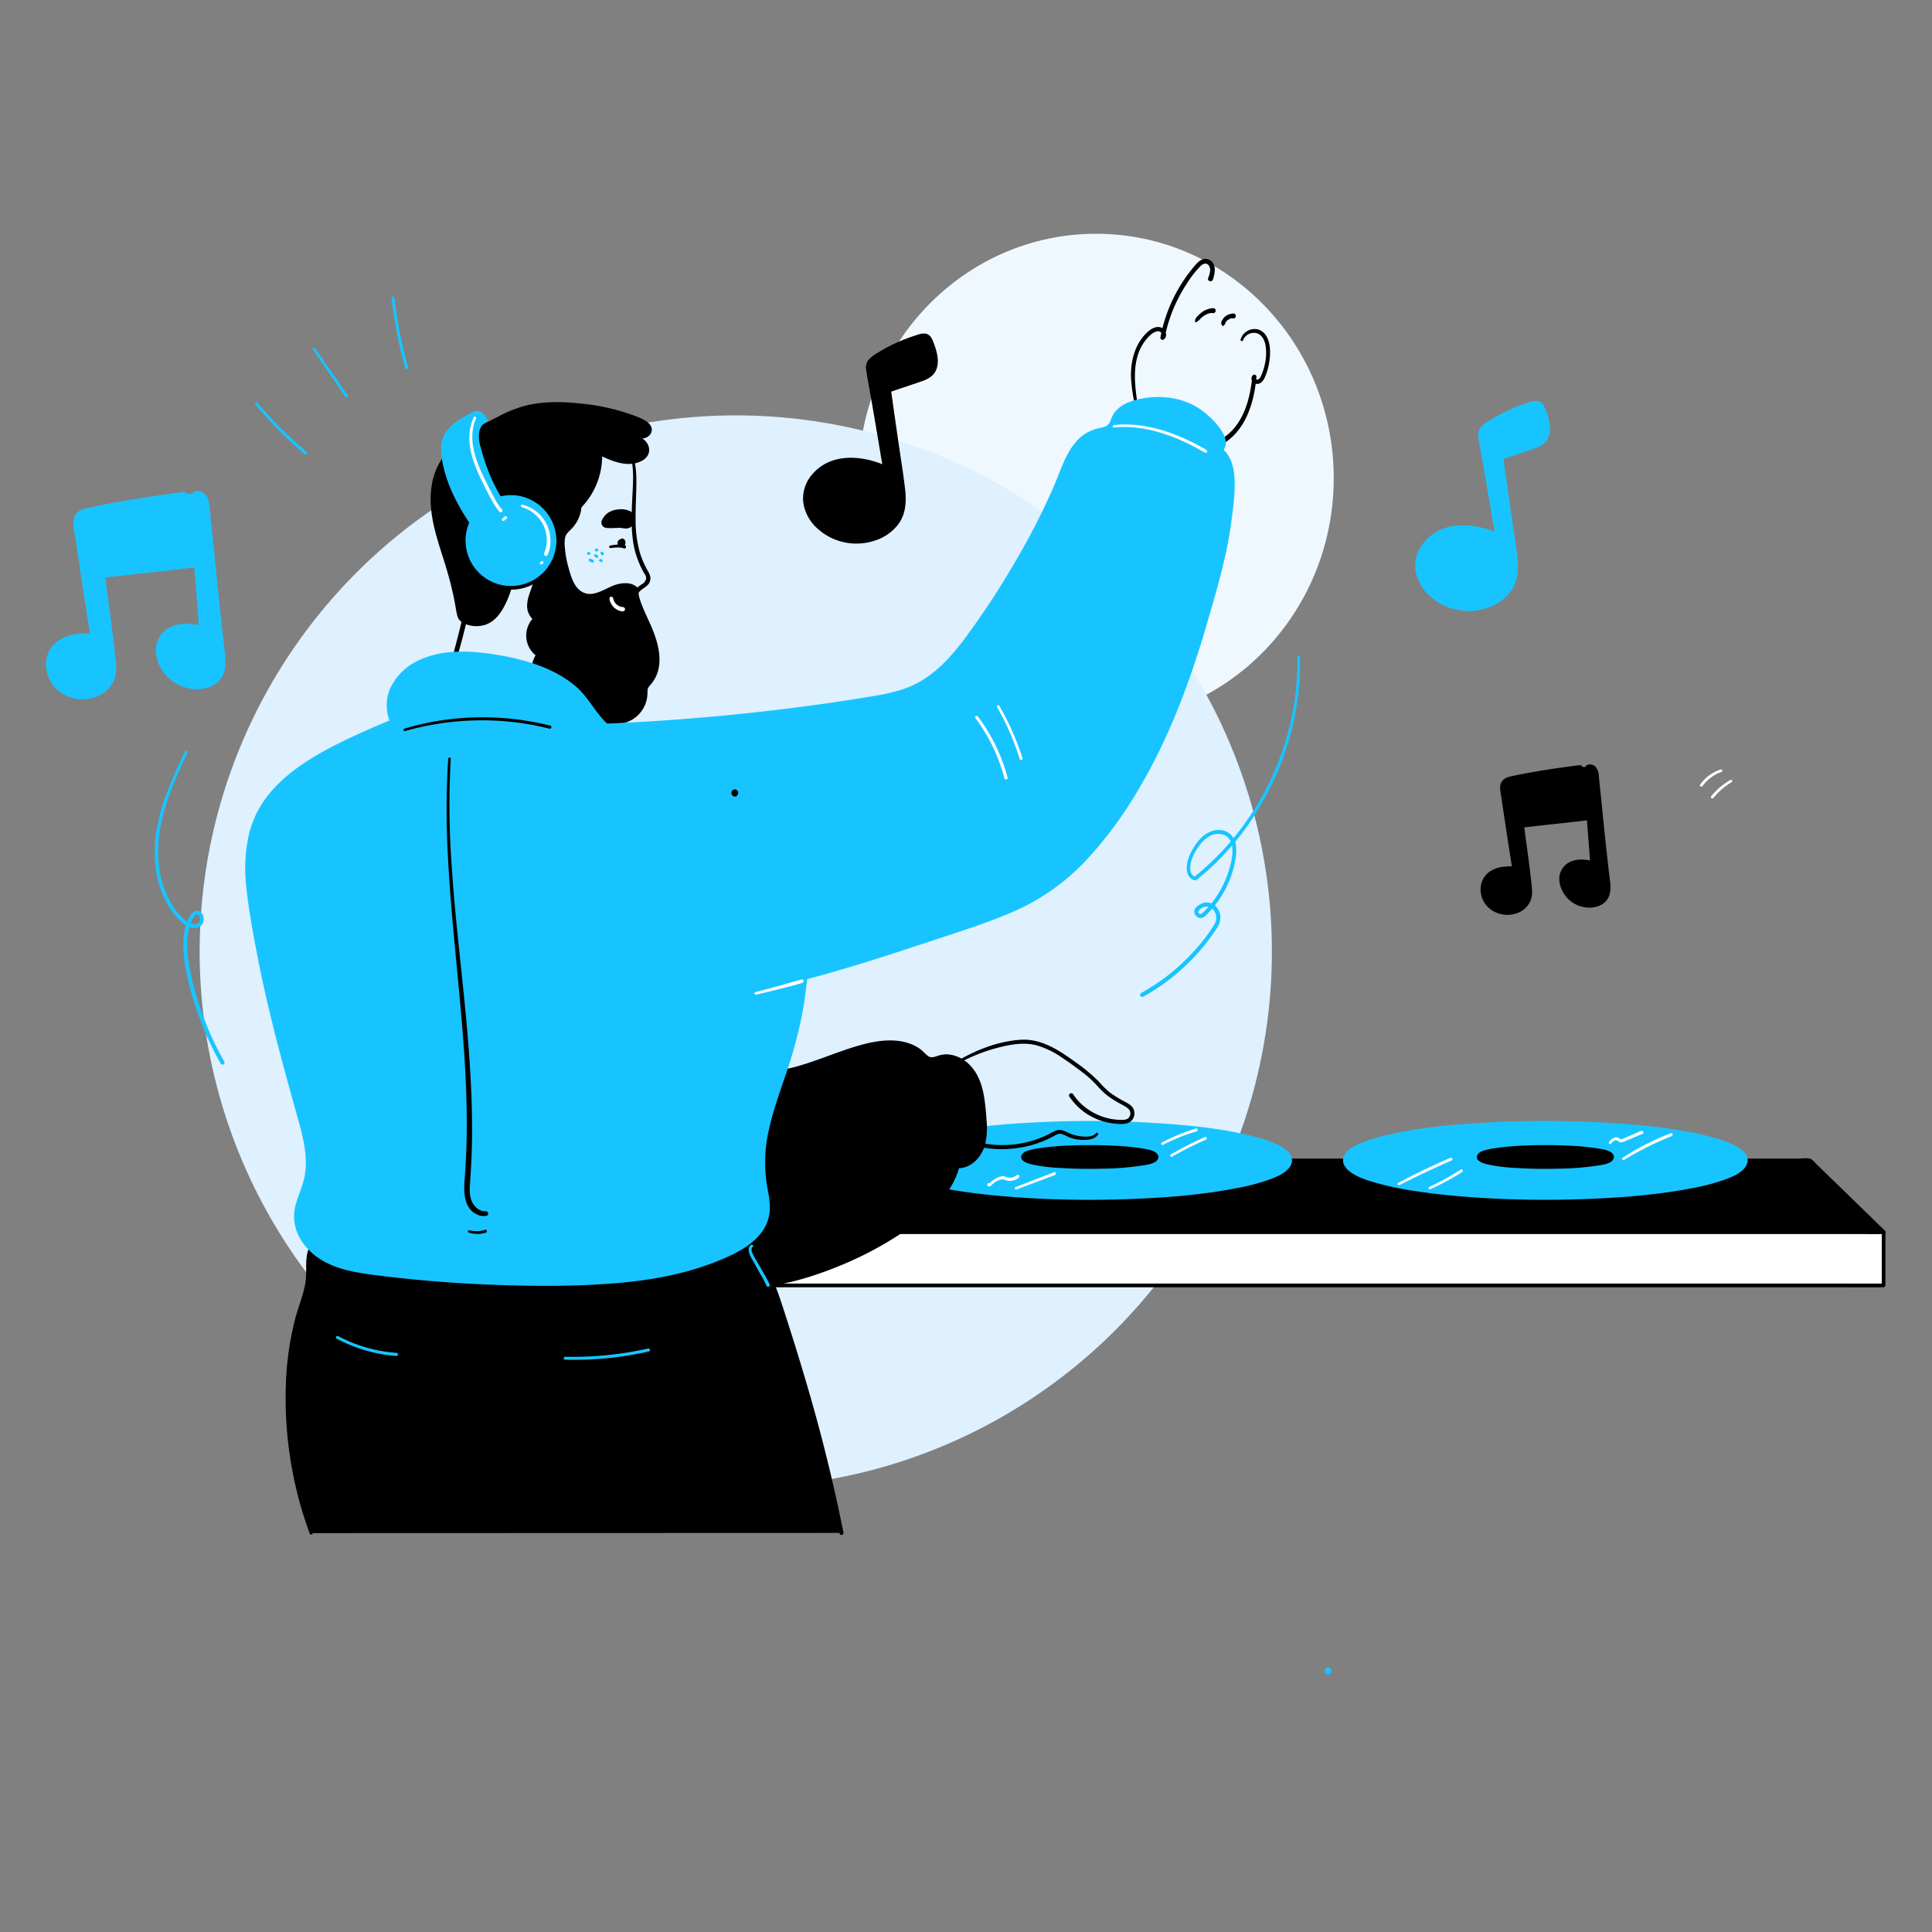 <svg width="1000" height="1000" xmlns="http://www.w3.org/2000/svg">

 <rect width="100%" height="100%" fill="#808080" stroke="none"/>

 <g>
  <title>Layer 1</title>
  <ellipse stroke="#000" ry="126.5" rx="123" id="svg_95" cy="247.5" cx="567.333" stroke-width="0" fill="#f0f8ff"/>
  <ellipse stroke-width="0" ry="277.5" rx="277.5" id="svg_93" cy="492.5" cx="380.833" stroke="#000" fill="#dff0ff"/>
  <path id="svg_1" fill="#18c4ff" d="m687.42,866.74a1.9,1.9 0 0 0 0,-3.79a1.9,1.9 0 0 0 0,3.79z"/>
  <path id="svg_2" fill="#fff" d="m380.9,637.65l594.1,0l0,27.68l-594.1,0l0,-27.68z"/>
  <path id="svg_3" d="m975,664.38l-585.14,0a65.9,65.9 0 0 0 -7.95,0a8.51,8.51 0 0 1 -1,0l1,1l0,-27.73l-1,1l585.09,0a63.9,63.9 0 0 0 8,0a8.51,8.51 0 0 1 1,0l-1,-1l0,27.69a1,1 0 0 0 1.9,0l0,-27.69a1,1 0 0 0 -1,-0.95l-569.9,0c-7.7,0 -15.41,-0.1 -23.11,0l-1,0a1,1 0 0 0 -0.95,0.95l0,27.69a1,1 0 0 0 0.95,0.95l570,0c7.7,0 15.41,0.1 23.11,0l1,0a1,1 0 0 0 0,-1.91z"/>
  <path id="svg_4" d="m975,637.65l-594.1,0l0,-37.01l555.96,0l38.14,37.01z"/>
  <path id="svg_5" d="m975,636.7l-585.14,0a63.9,63.9 0 0 0 -7.95,0a8.51,8.51 0 0 1 -1,0l1,0.95l0,-37l-1,1l553.63,0l2.13,0s-0.71,-0.57 -0.33,-0.14c0.89,1 1.95,1.9 2.91,2.83l28.22,27.38l6.86,6.65c0.88,0.86 2.23,-0.49 1.34,-1.34l-22.44,-21.83l-13,-12.6c-1,-1 -2.12,-2.6 -3.52,-2.91c-1.85,-0.41 -4.26,0 -6.14,0l-522.71,0c-8.61,0 -17.24,-0.09 -25.85,0l-1.11,0a1,1 0 0 0 -0.95,0.95l0,37a1,1 0 0 0 0.95,1l570,0c7.7,0 15.41,0.1 23.11,0l1,0a1,1 0 0 0 -0.01,-1.94z"/>
  <ellipse id="svg_6" ry="18.48" rx="102.83" fill="#18c4ff" cy="600.64" cx="564.05"/>
  <path id="svg_7" fill="#18c4ff" d="m665,600.64c0,0.67 0.16,-0.24 0,0.29a2.19,2.19 0 0 0 -0.1,0.34c-0.1,0.45 0.22,-0.33 0,0.07c-0.14,0.23 -0.26,0.46 -0.41,0.69s0.15,-0.16 0,0s-0.22,0.26 -0.34,0.38a7.5,7.5 0 0 1 -0.71,0.67s-0.48,0.4 -0.26,0.23s-0.28,0.2 -0.37,0.26a21.56,21.56 0 0 1 -2.26,1.37a61.92,61.92 0 0 1 -13.69,4.7c-15.65,3.87 -31.91,5.43 -48,6.47a547.58,547.58 0 0 1 -62.37,0.41c-16.92,-0.85 -34,-2.31 -50.57,-5.85a87.56,87.56 0 0 1 -15.92,-4.57l-1.11,-0.51c-0.48,-0.22 -0.95,-0.45 -1.41,-0.7a23.06,23.06 0 0 1 -2.18,-1.33l-0.3,-0.22c0.22,0.17 -0.22,-0.18 -0.27,-0.23a10,10 0 0 1 -0.75,-0.71l-0.3,-0.34c-0.17,-0.19 0.22,0.35 0,0s-0.31,-0.51 -0.45,-0.78s0.11,0.47 0,0l-0.1,-0.34c-0.07,-0.2 0,-0.54 0,0.06a1.7,1.7 0 0 0 0,-0.39c0,-0.07 0.05,-0.55 0,-0.14s0,-0.07 0,-0.14l0.1,-0.35c0.08,-0.34 -0.22,0.37 0,0s0.27,-0.46 0.41,-0.69c0.26,-0.41 -0.18,0.19 0,0s0.25,-0.29 0.38,-0.42s0.47,-0.45 0.72,-0.67s0.52,-0.41 0.13,-0.12l0.51,-0.36c3.6,-2.51 7.55,-3.72 11.81,-4.94c14.56,-4.2 29.91,-5.85 45,-7.05a535.11,535.11 0 0 1 61.91,-1.24c17.74,0.63 35.59,1.94 53.07,5.16a122.25,122.25 0 0 1 17.75,4.35a36.43,36.43 0 0 1 5.67,2.41a22.22,22.22 0 0 1 2.23,1.37c0.11,0.07 0.55,0.42 0.16,0.11l0.4,0.33a10,10 0 0 1 0.74,0.71l0.3,0.34s-0.19,-0.32 0,0s0.27,0.46 0.4,0.69s-0.1,-0.41 0,0c0,0.11 0.07,0.24 0.11,0.35c0.19,0.55 0,-0.32 0,0.32c0,2.45 3.85,2.46 3.81,0c0,-3.31 -2.93,-5.62 -5.55,-7.13c-4.34,-2.52 -9.33,-4 -14.15,-5.23c-16,-4.15 -32.74,-5.77 -49.2,-6.87a541.59,541.59 0 0 0 -64.59,-0.42c-17.31,0.9 -34.81,2.43 -51.76,6.2a80.81,80.81 0 0 0 -16.1,5c-3,1.35 -6.52,3.28 -7.75,6.53c-1.11,2.92 0.6,5.66 2.85,7.44c3.54,2.8 8,4.35 12.31,5.65a148.68,148.68 0 0 0 19.79,4.37c8.73,1.42 17.53,2.4 26.34,3.14a535.44,535.44 0 0 0 64.09,1.31c18.2,-0.68 36.52,-2.09 54.42,-5.51a109.91,109.91 0 0 0 17.78,-4.65c3.47,-1.3 7.51,-2.9 9.92,-5.86a6.4,6.4 0 0 0 1.6,-4c0.08,-2.41 -3.74,-2.41 -3.74,0.04z"/>
  <ellipse id="svg_8" ry="4.26" rx="33.59" cy="598.86" cx="564.05"/>
  <path id="svg_9" d="m595.73,598.86a1.21,1.21 0 0 1 0.34,-0.85c-0.22,0.31 0.34,-0.12 -0.06,0.06c-0.19,0.08 -0.37,0.2 -0.55,0.29c-0.44,0.21 0.39,-0.14 -0.1,0l-0.47,0.17a30.78,30.78 0 0 1 -4.73,1.06a126.56,126.56 0 0 1 -15.31,1.41c-11.74,0.51 -23.79,0.52 -35.45,-1.14a43,43 0 0 1 -5.27,-1a11.66,11.66 0 0 1 -1.67,-0.55c0.46,0.2 -0.17,-0.11 -0.27,-0.15s-0.19,-0.16 -0.19,-0.16s0.33,0.35 0.07,0a1.33,1.33 0 0 1 0,1.71c0.21,-0.29 -0.33,0.11 0.07,-0.06c0.23,-0.1 0.44,-0.25 0.68,-0.35c-0.44,0.19 0.32,-0.1 0.44,-0.14c0.3,-0.1 0.6,-0.19 0.91,-0.27c0.82,-0.23 1.65,-0.4 2.48,-0.56a106.75,106.75 0 0 1 14,-1.48c6.54,-0.36 13.09,-0.43 19.64,-0.28a157.28,157.28 0 0 1 18.4,1.3a40.47,40.47 0 0 1 5.66,1.12c0.34,0.1 0.67,0.22 1,0.33l0.19,0.08l0.26,0.13a1.32,1.32 0 0 0 0.2,0.12c0.39,0.17 -0.06,-0.14 0,0s-0.12,-0.14 -0.14,-0.2s-0.13,-0.46 -0.14,-0.6c0.14,2.44 3.95,2.46 3.82,0c-0.18,-3.1 -4.7,-3.75 -7,-4.2a119.53,119.53 0 0 0 -16.38,-1.65c-7.33,-0.36 -14.68,-0.38 -22,-0.09a138,138 0 0 0 -17.22,1.54a29.35,29.35 0 0 0 -5,1.17a5.18,5.18 0 0 0 -3,2c-1.77,3.24 3.14,4.63 5.28,5.12a94.1,94.1 0 0 0 15.24,1.83c7.26,0.45 14.55,0.53 21.83,0.33a148,148 0 0 0 19.94,-1.63c2.53,-0.42 8.18,-1 8.38,-4.44c0.07,-2.42 -3.74,-2.41 -3.88,0.03z"/>
  <ellipse id="svg_10" ry="18.48" rx="102.83" fill="#18c4ff" cy="600.64" cx="799.92"/>
  <path id="svg_11" fill="#18c4ff" d="m900.84,600.64c0,0.67 0.15,-0.24 0,0.29c0,0.11 -0.07,0.23 -0.1,0.34c-0.09,0.45 0.22,-0.33 0,0.07l-0.41,0.69c-0.25,0.38 0.14,-0.16 0,0l-0.34,0.38c-0.23,0.24 -0.47,0.46 -0.71,0.67c-0.05,0 -0.49,0.4 -0.27,0.23s-0.27,0.2 -0.36,0.26a21.71,21.71 0 0 1 -2.35,1.43a61.57,61.57 0 0 1 -13.69,4.7c-15.65,3.87 -31.9,5.43 -48,6.47a547.74,547.74 0 0 1 -62.38,0.41c-16.92,-0.85 -34,-2.31 -50.56,-5.85a87.66,87.66 0 0 1 -15.82,-4.6l-1.11,-0.51c-0.47,-0.22 -0.94,-0.45 -1.41,-0.7a21.71,21.71 0 0 1 -2.17,-1.33c-0.06,0 -0.52,-0.39 -0.31,-0.22s-0.22,-0.18 -0.26,-0.23a8.39,8.39 0 0 1 -0.75,-0.71c-0.11,-0.11 -0.2,-0.22 -0.3,-0.34s0.21,0.35 0,0a8.85,8.85 0 0 1 -0.46,-0.78c-0.13,-0.25 0.12,0.47 0,0a2.19,2.19 0 0 0 -0.1,-0.34c-0.07,-0.2 0,-0.54 0,0.06a2.54,2.54 0 0 0 0,-0.39c0,-0.07 0,-0.55 0,-0.14s0,-0.07 0,-0.14s0.08,-0.24 0.11,-0.35c0.08,-0.34 -0.22,0.37 0,0s0.27,-0.46 0.42,-0.69c0.25,-0.41 -0.18,0.19 0,0a5,5 0 0 1 0.38,-0.42c0.22,-0.24 0.47,-0.45 0.71,-0.67s0.53,-0.41 0.13,-0.12l0.51,-0.36c3.6,-2.51 7.56,-3.72 11.82,-4.94c14.55,-4.2 29.9,-5.85 45,-7.05a535.11,535.11 0 0 1 61.94,-1.34c17.74,0.63 35.6,1.94 53.08,5.16a122.44,122.44 0 0 1 17.7,4.41a35.63,35.63 0 0 1 5.67,2.41a22.22,22.22 0 0 1 2.23,1.37c0.11,0.07 0.55,0.42 0.16,0.11l0.41,0.33c0.25,0.23 0.5,0.46 0.74,0.71l0.29,0.34s-0.19,-0.32 0,0l0.4,0.69c0.2,0.35 -0.11,-0.41 0,0a2.3,2.3 0 0 0 0.1,0.35c0.19,0.55 0,-0.32 0,0.32c0,2.45 3.84,2.46 3.81,0c0,-3.31 -2.94,-5.62 -5.56,-7.13c-4.34,-2.52 -9.32,-4 -14.14,-5.23c-16,-4.15 -32.75,-5.77 -49.2,-6.87a541.6,541.6 0 0 0 -64.59,-0.42c-17.31,0.9 -34.81,2.43 -51.76,6.2a81.1,81.1 0 0 0 -16.11,5c-3,1.35 -6.52,3.28 -7.75,6.53c-1.1,2.92 0.61,5.66 2.86,7.44c3.54,2.8 8,4.35 12.3,5.65a148.68,148.68 0 0 0 19.79,4.37c8.73,1.42 17.53,2.4 26.34,3.14a535.6,535.6 0 0 0 64.1,1.31c18.19,-0.68 36.51,-2.09 54.42,-5.51a110.18,110.18 0 0 0 17.78,-4.65c3.46,-1.3 7.5,-2.9 9.92,-5.86a6.4,6.4 0 0 0 1.6,-4c0.09,-2.4 -3.72,-2.4 -3.75,0.05z"/>
  <ellipse id="svg_12" ry="4.26" rx="33.59" cy="598.86" cx="799.92"/>
  <path id="svg_13" d="m831.6,598.86a1.16,1.16 0 0 1 0.33,-0.85c-0.21,0.31 0.35,-0.12 -0.06,0.06c-0.19,0.08 -0.36,0.2 -0.55,0.29c-0.43,0.21 0.39,-0.14 -0.09,0l-0.48,0.17a30.52,30.52 0 0 1 -4.73,1.06a126.56,126.56 0 0 1 -15.31,1.41c-11.74,0.51 -23.79,0.52 -35.44,-1.14a43.15,43.15 0 0 1 -5.28,-1a12.55,12.55 0 0 1 -1.67,-0.55c0.47,0.2 -0.17,-0.11 -0.26,-0.15a1.82,1.82 0 0 1 -0.23,-0.15c-0.11,-0.07 0.32,0.35 0.07,0a1.33,1.33 0 0 1 0,1.71c0.2,-0.29 -0.34,0.11 0.06,-0.06c0.23,-0.1 0.45,-0.25 0.68,-0.35c-0.44,0.19 0.32,-0.1 0.44,-0.14c0.3,-0.1 0.61,-0.19 0.91,-0.27c0.82,-0.23 1.65,-0.4 2.49,-0.56a106.6,106.6 0 0 1 14,-1.48c6.54,-0.36 13.1,-0.43 19.64,-0.28a157.45,157.45 0 0 1 18.41,1.3a40.33,40.33 0 0 1 5.65,1.12c0.34,0.1 0.67,0.22 1,0.33c0,0 0.47,0.21 0.19,0.08s0.21,0.11 0.25,0.13a1.32,1.32 0 0 0 0.2,0.12c0.4,0.17 -0.06,-0.14 0,0s-0.13,-0.14 -0.15,-0.2s-0.12,-0.46 -0.13,-0.6c0.14,2.44 3.95,2.46 3.81,0c-0.18,-3.1 -4.69,-3.75 -7,-4.2a119.53,119.53 0 0 0 -16.35,-1.66c-7.33,-0.36 -14.68,-0.38 -22,-0.09a137.71,137.71 0 0 0 -17.21,1.54a28.92,28.92 0 0 0 -5,1.17a5.21,5.21 0 0 0 -3,2c-1.76,3.24 3.15,4.63 5.29,5.12a94,94 0 0 0 15.23,1.83c7.27,0.45 14.56,0.53 21.83,0.33a148,148 0 0 0 19.86,-1.6c2.53,-0.42 8.17,-1 8.37,-4.44c0.18,-2.45 -3.63,-2.44 -3.77,0z"/>
  <path id="svg_14" d="m359,536c6,15.39 25.39,21.32 41.78,19.22s31.45,-10 47.5,-13.93c10,-2.47 21.88,-2.9 29.24,4.32c1.09,1.07 2.14,2.35 3.63,2.73c1.73,0.44 3.48,-0.45 5.2,-1c6.84,-2 14.25,2.53 17.86,8.68s4.3,13.54 4.92,20.65c0.49,5.71 1,11.63 -1,17s-7,10.12 -12.72,9.71c-3.41,13.45 -14.51,23.5 -25.93,31.38a185.46,185.46 0 0 1 -63.38,27.94c-13.51,3.12 -28.77,4.41 -40.25,-3.36c-10.51,-7.13 -15.2,-20 -19.26,-32.05"/>
  <path id="svg_15" d="m358.39,536.22c4.42,11.21 15.58,17.48 27,19.5c14.48,2.57 28.58,-1.93 42.14,-6.66c7.58,-2.64 15.19,-5.47 23.07,-7.12c6.48,-1.35 13.59,-1.84 19.89,0.55a18.69,18.69 0 0 1 4.27,2.29c1.4,1 2.48,2.34 3.8,3.43a5.64,5.64 0 0 0 4.67,1.34c1.88,-0.3 3.57,-1.24 5.48,-1.41c7.08,-0.66 13.09,5 15.79,11a40.49,40.49 0 0 1 2.86,11.37c0.5,3.94 0.87,7.93 1,11.9c0.27,7.12 -1.12,15.52 -8.26,19a9.4,9.4 0 0 1 -4.64,0.89a1.24,1.24 0 0 0 -1.17,0.89c-3,11.6 -11.73,20.5 -21.06,27.5a174.46,174.46 0 0 1 -33.52,19.49a177.28,177.28 0 0 1 -37.09,12.05c-11.5,2.33 -24.64,3.18 -35,-3.28c-11.06,-6.87 -15.73,-20.16 -19.69,-31.88c-0.54,-1.6 -3.09,-0.91 -2.54,0.7c3.7,11 7.77,22.84 16.87,30.59c9.74,8.3 22.85,9.2 35,7.5c13.23,-1.84 26.3,-6.06 38.6,-11.19a183.79,183.79 0 0 0 35.6,-19.67c11,-7.78 21.69,-17.74 25.17,-31.23l-1.16,0.88c6.9,0.36 12.37,-5.46 14.23,-11.67a35,35 0 0 0 1,-12.19c-0.24,-4 -0.6,-8.1 -1.19,-12.11c-1.09,-7.33 -3.59,-14.69 -9.7,-19.33a17.21,17.21 0 0 0 -9.11,-3.59a13.59,13.59 0 0 0 -5,0.64c-2.06,0.66 -3.91,1.49 -5.76,-0.11c-1.3,-1.13 -2.42,-2.4 -3.83,-3.43a20.62,20.62 0 0 0 -4.3,-2.35a28.35,28.35 0 0 0 -9.68,-1.95c-7.39,-0.3 -14.65,1.62 -21.64,3.84c-15,4.79 -30.08,12.32 -46.17,12.36c-12,0 -25.63,-4.13 -32.42,-14.75a25.92,25.92 0 0 1 -2.16,-4.19c-0.32,-0.79 -1.62,-0.45 -1.3,0.36l-0.05,0.04z"/>
  <path id="svg_16" d="m643.41,176.11a6,6 0 0 1 6.17,-3.8c3.27,0.31 4.86,3.39 5.42,6.3a25.73,25.73 0 0 1 -0.56,10.9a24.72,24.72 0 0 1 -1.83,5.2a3.9,3.9 0 0 1 -1.28,1.64a0.86,0.86 0 0 1 -0.88,0.13c-0.23,-0.1 -0.6,-0.49 -0.4,-0.69l-1.89,-0.78c-1.21,12.9 -5.42,27.24 -18,33.36c-1.49,0.72 -0.18,3 1.3,2.23c13.12,-6.75 17.67,-21.92 18.89,-35.59a1.11,1.11 0 0 0 -1.88,-0.78a2.5,2.5 0 0 0 0.17,3.63a3,3 0 0 0 4,0.2c1.42,-1 2.09,-2.79 2.69,-4.37a30.49,30.49 0 0 0 1.63,-6.24c0.58,-3.84 0.75,-8.21 -0.7,-11.89c-1.16,-3 -3.67,-5.37 -7,-5.25a7.58,7.58 0 0 0 -7.15,5.45a0.66,0.66 0 0 0 1.27,0.35l0.03,0z"/>
  <path id="svg_17" d="m633.59,168.44c0.07,-0.13 0.15,-0.25 0.23,-0.37l0.13,-0.18c0,-0.06 0,0 -0.06,0.07a1.08,1.08 0 0 0 0.18,-0.24a3.38,3.38 0 0 0 0.26,-0.62a1.72,1.72 0 0 0 0.07,-0.21l0,-0.07c0,-0.11 0,-0.09 0,0.05c0,-0.07 0.2,-0.31 0.24,-0.38s-0.14,0.17 0,0l0.14,-0.17a6.86,6.86 0 0 1 0.68,-0.64c0.07,-0.06 -0.19,0.13 0,0l0.19,-0.13l0.42,-0.25c0.08,0 0.32,-0.21 0.41,-0.19l-0.13,0l0.14,-0.06a0.9,0.9 0 0 0 0.21,-0.08l0.43,-0.13l0.22,-0.05a3.38,3.38 0 0 1 0.45,0l0.27,0l-0.15,0l0.14,0a1.29,1.29 0 1 0 0.34,-2.54a7.41,7.41 0 0 0 -4.47,1.76a7.27,7.27 0 0 0 -1.37,1.8a2.63,2.63 0 0 0 -0.46,1.35a3.64,3.64 0 0 0 0.34,1.21a0.66,0.66 0 0 0 1.13,0l0.02,0.07z"/>
  <path id="svg_18" d="m619.4,166.61c0.36,-0.25 0.74,-0.47 1.08,-0.73a9.18,9.18 0 0 0 0.95,-1a10.35,10.35 0 0 1 2,-1.58a9,9 0 0 1 2.11,-1a4.92,4.92 0 0 1 2.42,-0.22a1.29,1.29 0 1 0 0,-2.58a11,11 0 0 0 -5.59,1.89a16.29,16.29 0 0 0 -2.27,2a7.89,7.89 0 0 0 -1,1.12a6.13,6.13 0 0 0 -0.59,1.45a0.66,0.66 0 0 0 1,0.74l-0.11,-0.09z"/>
  <path id="svg_19" d="m589,210.57c-1.23,-8.55 -2.71,-17.86 -0.18,-26.32a23.42,23.42 0 0 1 5.35,-9.58c1.27,-1.34 2.93,-2.93 4.85,-3.18a1.93,1.93 0 0 1 2.09,0.88a1.19,1.19 0 0 1 -0.17,1.7l1.83,1.07a77.83,77.83 0 0 1 6.73,-20a79.35,79.35 0 0 1 5.41,-9.26a49.27,49.27 0 0 1 6.56,-8.24c1.41,-1.32 3.32,-1.86 4.41,0.13s0.12,4.31 -0.55,6.23c-0.56,1.56 2,2.26 2.48,0.68c1.15,-3.42 2,-8.4 -2.08,-10.3c-3.81,-1.77 -6.82,2.51 -8.86,5a80.06,80.06 0 0 0 -12.32,21.4a79,79 0 0 0 -3.89,13.76a1.1,1.1 0 0 0 1.83,1.06c2.24,-1.8 0.7,-5.46 -1.76,-6.16c-3.58,-1 -7,2.35 -9.08,4.86c-4.84,5.94 -6.49,13.84 -6.24,21.35a89.48,89.48 0 0 0 2.32,15.25c0.18,0.84 1.38,0.47 1.27,-0.35l0,0.02z"/>
  <path id="svg_20" d="m161,793.54c-13,-35.86 -16.93,-80.38 -5.35,-116.71c1.67,-5.23 3.61,-10.46 3.92,-16c0.36,-6.16 -0.92,-13.5 3.77,-17.52c3.75,-3.21 9.33,-2.4 14.23,-1.8c15.42,1.88 31,-0.18 46.53,-0.81c26.56,-1.09 53.1,2 79.68,2.48s53.87,-1.89 77.94,-13.16a25.1,25.1 0 0 1 6,12c0.63,3.22 0.65,6.65 2.18,9.55c1.22,2.31 3.27,4 5,6c4.13,4.76 6.25,10.89 8.23,16.88c12.79,38.76 24.45,79 32.51,119"/>
  <path id="svg_21" d="m161.77,793.33a206,206 0 0 1 -12,-68.89a165.86,165.86 0 0 1 3.51,-34.56c1.22,-5.67 2.89,-11.17 4.66,-16.69a59.26,59.26 0 0 0 2.32,-9a51,51 0 0 0 0.47,-7.81c0,-4.72 0,-10.79 4.86,-13.24c2.34,-1.17 5.1,-1.15 7.65,-1c2.9,0.21 5.77,0.68 8.66,0.9c13.34,1 26.67,-0.46 40,-1.09c26.86,-1.27 53.65,1.87 80.49,2.46c24.18,0.53 49.05,-1.14 71.85,-9.83c2.75,-1 5.47,-2.2 8.14,-3.45l-1.6,-0.2a25.83,25.83 0 0 1 6.06,14a21.7,21.7 0 0 0 1.9,7.31a28.21,28.21 0 0 0 4.57,5.59c3.49,3.81 5.58,8.57 7.28,13.39c1.89,5.36 3.59,10.78 5.33,16.19c7.21,22.41 13.83,45 19.7,67.8c3.3,12.78 6.4,25.63 9,38.57c0.26,1.27 2.21,0.73 1.95,-0.54q-7,-35 -16.81,-69.27q-4.91,-17.14 -10.31,-34.16c-1.78,-5.62 -3.58,-11.24 -5.44,-16.83c-1.6,-4.79 -3.36,-9.67 -6.27,-13.85c-1.64,-2.35 -3.78,-4.22 -5.54,-6.47c-1.9,-2.4 -2.36,-5.25 -2.78,-8.2a28.33,28.33 0 0 0 -6.78,-15.36a1.34,1.34 0 0 0 -1.6,-0.2c-22.68,10.56 -48,13.13 -72.76,13.05c-27,-0.09 -53.88,-3.34 -80.88,-2.54c-13.53,0.4 -27,2.11 -40.58,1.68q-5,-0.17 -9.91,-0.77a34.23,34.23 0 0 0 -8,-0.35a10.8,10.8 0 0 0 -9.8,8.52c-1.2,5.12 -0.17,10.47 -1.06,15.64c-1,6 -3.4,11.64 -5,17.47a154.93,154.93 0 0 0 -5.05,34.15a202.48,202.48 0 0 0 9.58,70.1c0.84,2.65 1.75,5.28 2.71,7.89c0.33,0.93 1.82,0.54 1.49,-0.41l-0.01,0z"/>
  <path id="svg_22" fill="#fff" d="m895.7,403.69a34.81,34.81 0 0 0 -10,8.49a0.72,0.72 0 0 0 1,1a36.74,36.74 0 0 1 9.61,-8.35a0.67,0.67 0 0 0 -0.68,-1.15l0.07,0.01z"/>
  <path id="svg_23" fill="#fff" d="m890.64,398.27a21,21 0 0 0 -10.64,7.84c-0.54,0.76 0.71,1.48 1.25,0.73a20.35,20.35 0 0 1 9.78,-7.29c0.8,-0.27 0.47,-1.54 -0.35,-1.28l-0.04,0z"/>
  <path id="svg_24" d="m226.57,374.46c5,-19.07 11.82,-37.64 15.86,-57a89.93,89.93 0 0 0 2.07,-14.46c0.06,-1.51 -2.19,-1.46 -2.33,0c-0.87,9.18 -3.06,18.21 -5.33,27.11c-2.56,10 -5.46,20 -8.19,30c-1.26,4.64 -2.52,9.28 -3.54,14a0.76,0.76 0 0 0 1.46,0.4l0,-0.05z"/>
  <path id="svg_25" d="m325.49,233.68c2,4.81 2.29,10.06 2.17,15.22c-0.12,5.31 -0.54,10.62 -0.67,15.94a82.75,82.75 0 0 0 0.88,16.72a47.67,47.67 0 0 0 5,14.16c0.61,1.14 1.76,2.45 1.56,3.81a4.06,4.06 0 0 1 -2.05,2.76c-1.78,1.16 -3.43,2.27 -4.28,4.3a15.9,15.9 0 0 0 -0.79,5.74c-0.06,2 -0.09,4.09 -0.16,6.14c-0.25,8.12 -0.61,17 -4.69,24.29a16.36,16.36 0 0 1 -10,8.15c-5.17,1.35 -10.75,0.4 -15.88,-0.68c-1.42,-0.29 -2,1.89 -0.6,2.19c8.76,1.83 18.84,2.85 25.49,-4.41c5.87,-6.4 7.19,-15.71 7.72,-24c0.26,-4.18 0.28,-8.37 0.42,-12.55c0.08,-2.29 0.23,-4.45 2.14,-6s3.84,-2.2 4.64,-4.54c0.94,-2.75 -0.81,-4.77 -2,-7.1a45.28,45.28 0 0 1 -3.11,-7.52a60.29,60.29 0 0 1 -2.28,-16.78c-0.11,-6.39 0.32,-12.76 0.38,-19.14c0.06,-5.84 -0.31,-11.81 -2.72,-17.21c-0.3,-0.67 -1.48,-0.18 -1.2,0.51l0.03,0z"/>
  <path id="svg_26" d="m321.66,279.81a1.2,1.2 0 0 0 -0.91,1.74a0.94,0.94 0 0 0 1.25,0.45c0.74,-0.38 0.86,-2 -0.06,-2.22"/>
  <path id="svg_27" d="m321.84,279.16a1.53,1.53 0 0 0 -1.2,0.13a2.13,2.13 0 0 0 -0.77,0.78a1.88,1.88 0 0 0 -0.2,0.56a2.38,2.38 0 0 0 0,0.59a1.71,1.71 0 0 0 0.11,0.59a2.06,2.06 0 0 0 0.82,1.06l0.18,0.12a1.94,1.94 0 0 0 0.91,0.22a2,2 0 0 0 1.35,-0.58a2.41,2.41 0 0 0 0.57,-1a1.16,1.16 0 0 0 0.07,-0.31a3,3 0 0 0 0.05,-0.6a2.28,2.28 0 0 0 -0.34,-1.17a2.15,2.15 0 0 0 -0.59,-0.61a1.41,1.41 0 0 0 -1.1,-0.15a1,1 0 0 0 -0.45,1.71a0.52,0.52 0 0 1 0.1,0.11l-0.17,-0.23a1.32,1.32 0 0 0 0.44,0.44l0.08,0.06l-0.22,-0.17a0.67,0.67 0 0 1 0.14,0.15l-0.17,-0.23a1.59,1.59 0 0 1 0.13,0.22l-0.11,-0.26a1.57,1.57 0 0 1 0.08,0.31l0,-0.29a1.62,1.62 0 0 1 0,0.44l0,-0.3a1.44,1.44 0 0 1 -0.11,0.42l0.11,-0.26a1.64,1.64 0 0 1 -0.16,0.29l0.17,-0.23a1,1 0 0 1 -0.17,0.18l0.22,-0.17l-0.18,0.11l0.26,-0.12l-0.21,0.07l0.29,0l-0.24,0l0.29,0l-0.26,-0.07l0.26,0.1a0.92,0.92 0 0 1 -0.24,-0.13l0.21,0.16a1.26,1.26 0 0 1 -0.2,-0.2l0.17,0.22a1.58,1.58 0 0 1 -0.15,-0.24l0.11,0.24a1.31,1.31 0 0 1 -0.09,-0.28l0,0.26a1.37,1.37 0 0 1 0,-0.35l0,0.26c0,-0.15 0.05,-0.29 0.07,-0.43l0,0.25a1.58,1.58 0 0 1 0.09,-0.31l-0.09,0.22a1.35,1.35 0 0 1 0.15,-0.26l-0.13,0.18a1.73,1.73 0 0 1 0.26,-0.28l-0.15,0.13a0.72,0.72 0 0 1 0.19,-0.11l-0.17,0.07l0.07,0a0.67,0.67 0 0 0 0,-1.3l-0.08,-0.01z"/>
  <path id="svg_28" d="m316,283.68c2.34,-0.29 4.77,-0.6 7,0.17c1,0.35 1.51,-1.34 0.45,-1.64c-2.53,-0.71 -5.14,-0.29 -7.68,0.16c-0.72,0.13 -0.57,1.4 0.18,1.31l0.05,0z"/>
  <g id="svg_29" fill="#18c4ff">
   <path id="svg_30" d="m308.2,285.25l0.18,0.07a1.36,1.36 0 0 0 0.25,0.11l0.1,0a0.68,0.68 0 0 0 0.4,0l0.18,-0.07a0.87,0.87 0 0 0 0.27,-0.27a0.53,0.53 0 0 0 0.08,-0.27a0.51,0.51 0 0 0 0,-0.3a0.55,0.55 0 0 0 -0.13,-0.25a0.66,0.66 0 0 0 -0.21,-0.2a0.83,0.83 0 0 0 -0.38,-0.1l-0.12,0l-0.19,0l-0.08,0l-0.19,0l-0.15,0.06l-0.13,0.1l-0.1,0.13a0.57,0.57 0 0 0 -0.08,0.24a0.48,0.48 0 0 0 0,0.17a0.34,0.34 0 0 0 0.05,0.17a0.29,0.29 0 0 0 0.08,0.14a0.49,0.49 0 0 0 0.18,0.17l-0.01,0.1z"/>
   <path id="svg_31" d="m310.88,286.59l0.31,0.47a0.87,0.87 0 0 0 0.27,0.27l0.17,0.07a0.65,0.65 0 0 0 0.39,0a0.55,0.55 0 0 0 0.25,-0.13a0.48,0.48 0 0 0 0.19,-0.21a0.44,0.44 0 0 0 0.09,-0.27a0.57,0.57 0 0 0 0,-0.29a0.78,0.78 0 0 0 -0.19,-0.33l-0.4,-0.41a0.48,0.48 0 0 0 -0.22,-0.15a0.58,0.58 0 0 0 -0.26,-0.06l-0.19,0a0.57,0.57 0 0 0 -0.23,0.12a0.34,0.34 0 0 0 -0.12,0.12a0.55,0.55 0 0 0 -0.12,0.24l0,0.18a0.64,0.64 0 0 0 0.1,0.35l-0.04,0.03z"/>
   <path id="svg_32" d="m307.72,288a6,6 0 0 0 0.48,0.4l0.39,0.26a0.51,0.51 0 0 0 0.27,0.09a0.57,0.57 0 0 0 0.29,0a0.7,0.7 0 0 0 0.24,-0.13a0.64,0.64 0 0 0 0.19,-0.21a0.73,0.73 0 0 0 0.07,-0.56l-0.07,-0.17a0.81,0.81 0 0 0 -0.26,-0.26l-0.39,-0.24l-0.2,-0.11l-0.21,-0.1a0.41,0.41 0 0 0 -0.24,-0.08a0.5,0.5 0 0 0 -0.27,0l-0.16,0.07a0.49,0.49 0 0 0 -0.18,0.17a0.38,0.38 0 0 0 -0.09,0.15a0.54,0.54 0 0 0 -0.06,0.25a0.67,0.67 0 0 0 0.2,0.47z"/>
   <path id="svg_33" d="m304.41,287.2l0.2,0a0.65,0.65 0 0 0 0.39,0l0.18,-0.07a0.87,0.87 0 0 0 0.27,-0.27a0.66,0.66 0 0 0 0.09,-0.28a0.57,0.57 0 0 0 0,-0.29a0.53,0.53 0 0 0 -0.13,-0.26a0.55,0.55 0 0 0 -0.21,-0.19a0.71,0.71 0 0 0 -0.37,-0.1l-0.21,0a0.46,0.46 0 0 0 -0.28,0.06a0.61,0.61 0 0 0 -0.24,0.15l-0.11,0.15a0.46,0.46 0 0 0 -0.09,0.27a0.34,0.34 0 0 0 0,0.2a0.44,0.44 0 0 0 0.09,0.27l0.11,0.15a0.78,0.78 0 0 0 0.33,0.19l-0.02,0.02z"/>
   <path id="svg_34" d="m305.07,290.52l1.15,0.58a0.87,0.87 0 0 0 0.59,0.08a0.79,0.79 0 0 0 0.46,-0.36a0.74,0.74 0 0 0 0.07,-0.58l-0.07,-0.19a0.81,0.81 0 0 0 -0.28,-0.27l-1.18,-0.53a0.57,0.57 0 0 0 -0.28,-0.08a0.48,0.48 0 0 0 -0.29,0a0.78,0.78 0 0 0 -0.44,0.34a0.73,0.73 0 0 0 -0.07,0.56a0.69,0.69 0 0 0 0.34,0.44l0,0.01z"/>
   <path id="svg_35" d="m310.58,290.8l0.39,0.1a0.72,0.72 0 0 0 0.41,0l0.19,-0.08a0.78,0.78 0 0 0 0.27,-0.27a0.63,0.63 0 0 0 0.1,-0.29a0.55,0.55 0 0 0 0,-0.31a0.93,0.93 0 0 0 -0.35,-0.46a0.77,0.77 0 0 0 -0.39,-0.11l-0.41,0a0.67,0.67 0 0 0 -0.28,0.06a0.65,0.65 0 0 0 -0.23,0.15l-0.11,0.15a0.5,0.5 0 0 0 -0.08,0.26a0.31,0.31 0 0 0 0,0.19a0.5,0.5 0 0 0 0.08,0.27l0.11,0.14a0.8,0.8 0 0 0 0.32,0.19l-0.02,0.01z"/>
  </g>
  <path id="svg_36" d="m279.14,282a11.22,11.22 0 0 0 -6.05,-7.6a8.92,8.92 0 0 0 -9.21,1.26c-2.93,2.48 -3.32,6.62 -2.7,10.17c0.38,2.16 1.11,4.25 1.69,6.36a21.16,21.16 0 0 0 2,5.34c1.8,3 6.42,5.76 9.6,3c0.87,-0.76 -0.05,-2.47 -1.17,-2a4.23,4.23 0 0 1 -4.41,-0.35a8.92,8.92 0 0 1 -2.87,-4.53c-1.28,-3.61 -2.95,-7.73 -2.63,-11.61a6.35,6.35 0 0 1 6.83,-6.14c3.65,0.2 6.47,3.23 7.54,6.53a0.73,0.73 0 0 0 1.41,-0.39l-0.03,-0.04z"/>
  <path id="svg_37" d="m268.34,282.88a5.24,5.24 0 0 1 1.46,1.24a5.52,5.52 0 0 1 0.93,1.33c0.19,0.38 -0.07,-0.24 0.06,0.16c0,0.15 0.1,0.3 0.16,0.45s0.11,0.33 0.15,0.49s0.08,0.51 0,0.15a7.93,7.93 0 0 0 0.2,1.28c0,0.15 0.05,0.17 0,0.08s0,-0.07 0,0.09c0,-0.11 0,-0.09 0,0.08c0.05,-0.11 0,-0.1 0,0l0.44,-0.44l0.1,0l0.64,0l0.12,0l0.43,0.44l-0.28,1.16l-0.6,0.16a0.66,0.66 0 0 1 -0.57,-0.58a2.45,2.45 0 0 1 0,0.27c0,-0.12 0,0.23 0,0.27s-0.08,0.4 -0.06,0.27c-0.07,0.12 -0.08,0.14 0,0.07c-0.1,0.1 -0.11,0.11 0,0l0.59,-0.16l-0.09,0l0.82,0.34l-0.07,-0.06l0.3,0.52c0,0.31 0,0.39 0,0.23s0,-0.09 0,0s0.19,-0.27 0.12,-0.2a1.2,1.2 0 0 0 0,-1.66a1.18,1.18 0 0 0 -1.65,0a2.33,2.33 0 0 0 -0.61,2.57c0.66,1.13 2.07,0.56 2.59,-0.36a3.92,3.92 0 0 0 0.46,-2.23a1.7,1.7 0 0 0 -2.08,-1.59a1.51,1.51 0 0 0 -0.64,2.47c0.87,0.89 2.16,0.19 2.63,-0.73c0.1,-0.21 0.16,-0.45 0.27,-0.66c0,0.05 -0.08,0.21 0,0s0.09,-0.21 0.13,-0.31a2.91,2.91 0 0 0 0.09,-1.75a5,5 0 0 0 -1.18,-2.34a6.13,6.13 0 0 0 -4.43,-2.41c-0.67,0 -1,1 -0.36,1.35l-0.07,0.01z"/>
  <path id="svg_38" d="m289.61,374.44c0.87,-3.78 2.1,-7.5 3.23,-11.2c0.65,-2.1 1.28,-4.2 1.91,-6.31c0.25,-0.86 0.51,-1.72 0.74,-2.59c0.1,-0.37 0.19,-0.74 0.28,-1.11s0.31,-0.93 0.1,-0.85a1.19,1.19 0 0 0 -0.63,-2.3c-1.83,0.5 -2,3.34 -2.4,4.91c-0.56,2.28 -1.17,4.55 -1.75,6.83a108.05,108.05 0 0 0 -2.81,12.44c-0.1,0.76 1.16,0.91 1.33,0.18z"/>
  <path id="svg_39" d="m312.72,272.91a6.09,6.09 0 0 0 3,0.39c0.32,0 0.63,0.08 0.95,0.08s0.71,-0.07 1.05,-0.09c0.7,0 1.41,0 2.11,-0.05a11.65,11.65 0 0 1 2.21,0.1l-1.29,-0.17c1,0.15 2.09,0.29 3.14,0.39a4.65,4.65 0 0 0 4.12,-2.36a4.84,4.84 0 0 0 0.65,-2.41l-0.17,-1.26a3.62,3.62 0 0 0 -0.85,-1.62a2.36,2.36 0 0 0 -0.86,-0.86a3.52,3.52 0 0 0 -1.62,-0.85a9.8,9.8 0 0 0 -4.05,-0.61a23.42,23.42 0 0 0 -2.64,0.29a9.24,9.24 0 0 0 -2.4,0.83a7.62,7.62 0 0 0 -3,2.21a16.4,16.4 0 0 0 -1.2,1.67a3.77,3.77 0 0 0 -0.59,1.81a2.88,2.88 0 0 0 1.39,2.51l0.05,0z"/>
  <path id="svg_40" d="m300.13,258.44a17.34,17.34 0 0 1 -4.68,14.25c-1.31,1.35 -2.88,2.53 -3.65,4.25a9.68,9.68 0 0 0 -0.62,3.82a53.59,53.59 0 0 0 2.8,16.08c1.43,4.59 3.71,9.62 8.28,11.13s9.26,-1.1 13.59,-3.1s10.08,-3.23 13.38,0.21a14.38,14.38 0 0 0 0.88,5.61c2.29,7.19 6.28,13.76 8.5,21s2.32,15.78 -2.54,21.55a8.81,8.81 0 0 0 -2,3a8.48,8.48 0 0 0 -0.18,2.47a15,15 0 0 1 -16.49,14.8c-2.07,3.62 -6.93,4.34 -11.1,4.35s-8.75,-0.32 -12.56,-2.3s-6.85,-6 -6.55,-10.27a18,18 0 0 1 -8.47,-26.38a11.82,11.82 0 0 1 -1.5,-18.59c-2.56,-1.58 -3.49,-4.95 -3.2,-7.94s1.56,-5.79 2.47,-8.65c1.75,-5.53 2.17,-11.37 2.58,-17.15c0.19,-2.67 0.31,-5.62 -1.34,-7.74c-2.13,-2.74 -6.63,-3.27 -7.93,-6.48a5.71,5.71 0 0 1 1,-5.41c2.1,-2.8 5.69,-3.94 9.05,-4.92l17.24,-5a3.73,3.73 0 0 1 2.48,-0.14c0.78,0.34 1.2,1.52 0.54,2.05"/>
  <path id="svg_41" d="m299.49,258.44a16.92,16.92 0 0 1 -1.09,8.18a19.43,19.43 0 0 1 -5.06,6.82a9.5,9.5 0 0 0 -3.14,7.32a44.53,44.53 0 0 0 1,9.55c1.07,5.17 2.49,11.07 5.92,15.24a10.3,10.3 0 0 0 6.29,3.76a15.77,15.77 0 0 0 8.46,-1.49c4.68,-1.95 12,-6.53 16.57,-2l-0.32,-0.78c-0.2,2.93 0.77,5.77 1.78,8.47s2.13,5.22 3.29,7.78c2.24,5 4.56,10 5.38,15.48c0.69,4.65 0.33,9.72 -2.15,13.82c-1.24,2 -3.39,3.56 -3.74,6c-0.17,1.25 0,2.51 -0.2,3.77a14.45,14.45 0 0 1 -1.05,3.64a14,14 0 0 1 -14.09,8.12a1.23,1.23 0 0 0 -1.09,0.62c-1.39,2.29 -4,3.15 -6.54,3.5a34.94,34.94 0 0 1 -9.08,-0.08c-5.73,-0.76 -12.59,-4.29 -12.28,-11a1.25,1.25 0 0 0 -0.89,-1.18a16.8,16.8 0 0 1 -7.8,-24.62a1.18,1.18 0 0 0 -0.42,-1.58a10.83,10.83 0 0 1 -1.24,-16.71a1.15,1.15 0 0 0 -0.23,-1.78c-2.16,-1.42 -2.83,-4.16 -2.67,-6.61c0.2,-3.18 1.66,-6.15 2.56,-9.16a75.28,75.28 0 0 0 2.54,-18.52c0.09,-2.54 -0.21,-5.21 -1.94,-7.2c-1.45,-1.66 -3.56,-2.47 -5.37,-3.64c-2.21,-1.42 -3,-3.65 -1.59,-6s4.14,-3.55 6.64,-4.37c3.4,-1.13 6.88,-2 10.32,-3l5.74,-1.79l2.88,-0.83c0.29,-0.08 0.59,-0.18 0.89,-0.25c0.1,0 1.65,-0.1 1.47,0.09c-1,1.09 0.63,2.74 1.65,1.64a2.35,2.35 0 0 0 0.1,-3.12c-1,-1.36 -2.78,-1.13 -4.25,-0.72c-3.84,1.06 -7.66,2.25 -11.48,3.37a85.34,85.34 0 0 0 -10.26,3.3c-2.65,1.16 -5.16,3 -6.18,5.81a6.1,6.1 0 0 0 2.27,7.23c2,1.48 4.81,2.22 6.13,4.44c1.65,2.77 0.79,6.82 0.55,9.86a65,65 0 0 1 -1.79,11.77c-1,3.79 -3,7.45 -3.12,11.44a9.25,9.25 0 0 0 3.8,8.22l-0.23,-1.78a13.15,13.15 0 0 0 1.72,20.39l-0.42,-1.58a19.42,19.42 0 0 0 -1.81,16.94a19.71,19.71 0 0 0 11,11.19l-0.9,-1.17a11.83,11.83 0 0 0 3.86,9a18,18 0 0 0 10.09,4.47c5.9,0.84 15,1.29 18.57,-4.63l-1.09,0.63a16.25,16.25 0 0 0 17.46,-13.41a25.32,25.32 0 0 0 0.24,-3.69c0,-1.69 1.12,-2.61 2.1,-3.84c7.13,-8.86 3.64,-21 -0.48,-30.3c-1.27,-2.88 -2.65,-5.72 -3.85,-8.63s-2.48,-6.06 -2.53,-9.29c0,-1.25 -0.78,-1.84 -1.83,-2.48a8.48,8.48 0 0 0 -3.2,-1.11a15.59,15.59 0 0 0 -7,0.82c-5.07,1.68 -10.89,6.46 -16.43,3.9c-4.73,-2.18 -6.38,-8.24 -7.65,-12.82a51.9,51.9 0 0 1 -1.93,-10.77a15.51,15.51 0 0 1 0.21,-5.09c0.48,-1.73 1.87,-2.88 3.08,-4.11a18.36,18.36 0 0 0 5.22,-15.63c-0.1,-0.7 -1.33,-0.54 -1.25,0.17l-0.12,0.01z"/>
  <path id="svg_42" d="m291.44,269a37.76,37.76 0 0 0 19.07,-34.55c6.56,3.18 14.26,6.39 20.85,3.27a6.15,6.15 0 0 0 3.14,-2.84c1,-2.17 -0.13,-4.83 -2,-6.35s-4.22,-2.17 -6.53,-2.78c1.79,-0.38 3.64,0.11 5.47,0.11s3.94,-0.72 4.5,-2.46c0.78,-2.47 -2,-4.53 -4.33,-5.57c-9.72,-4.28 -20.23,-6.52 -30.79,-7.7c-12.13,-1.36 -24.81,-1.28 -36.05,3.49c-1.82,0.77 -3.6,1.66 -5.37,2.55s-3.55,1.79 -5.31,2.7c-11.09,5.73 -22.35,13.13 -27.27,24.62c-3.24,7.58 -3.33,16.19 -1.93,24.31s4.2,15.92 6.61,23.8q2.19,7.23 4,14.59c0.64,2.68 1,5.42 1.6,8.12c0.49,2.35 0.48,5.76 3,6.95c6,2.87 12.45,2 16.77,-3.27c3.61,-4.4 6,-10.74 7.33,-16.21c1.46,-5.78 1.67,-12.17 -1.47,-17.46"/>
  <path id="svg_43" d="m291.81,269.61a38.39,38.39 0 0 0 19.84,-35.2l-1.72,1c6.74,3.26 15.24,7 22.5,3c3.07,-1.66 4.45,-4.85 3,-8.11c-1.64,-3.58 -5.55,-4.83 -9.06,-5.76l0,2.28c2.31,-0.39 4.63,0.48 6.95,0a5,5 0 0 0 3.85,-3.15c1.25,-4.19 -3.83,-6.51 -6.86,-7.76a108.83,108.83 0 0 0 -29.41,-7c-9.69,-1.09 -19.68,-1.26 -29.21,1.14a65.13,65.13 0 0 0 -13.48,5.4c-4.17,2.1 -8.34,4.22 -12.32,6.67c-7.15,4.38 -14,9.85 -18.25,17.18c-4.79,8.19 -5.47,17.86 -4.14,27.08c1.49,10.37 5.41,20.2 8.25,30.23c1.47,5.17 2.75,10.35 3.72,15.64c0.36,1.93 0.63,3.93 1.09,5.85a6.24,6.24 0 0 0 2.62,4.06a15.2,15.2 0 0 0 11.6,1.35c4.07,-1.22 7,-4.29 9.16,-7.81a47.87,47.87 0 0 0 5.15,-12.44a30.46,30.46 0 0 0 1,-13.41a18.45,18.45 0 0 0 -2.33,-6.15a1.24,1.24 0 0 0 -2.14,1.25c4.19,7.51 1.89,16.75 -1.16,24.25c-1.49,3.66 -3.53,7.73 -6.76,10.18a12,12 0 0 1 -10.41,1.82c-1.6,-0.44 -3.36,-0.93 -4.05,-2.57a22.17,22.17 0 0 1 -1,-4.49c-0.92,-4.77 -1.87,-9.48 -3.12,-14.17c-2.46,-9.26 -5.87,-18.27 -8.07,-27.6c-2.05,-8.65 -2.84,-18 0.13,-26.5c2.6,-7.49 8.19,-13.47 14.49,-18.09c6.78,-5 14.47,-8.89 22.07,-12.42c8.18,-3.79 17.22,-5 26.16,-4.81a121,121 0 0 1 27.25,3.61a88.31,88.31 0 0 1 13.06,4.3c1.57,0.67 3.59,1.51 4.44,3.11c1,1.8 -1,2.87 -2.51,3c-2.16,0.25 -4.27,-0.41 -6.44,0c-1.19,0.2 -1.07,2 0,2.28c2.82,0.74 6.26,1.6 7.59,4.5c1.43,3.11 -1.34,5.08 -4,5.89c-6.15,1.88 -12.74,-1.18 -18.2,-3.81a1.15,1.15 0 0 0 -1.71,1a37.32,37.32 0 0 1 -18.31,33.91a0.75,0.75 0 0 0 0.75,1.29l-0.01,-0.02z"/>
  <circle id="svg_44" r="24.46" fill="#18c4ff" cy="279.8" cx="264.5"/>
  <path id="svg_45" d="m288,279.8a23.51,23.51 0 1 1 -18.95,-23.07a23.74,23.74 0 0 1 18.95,23.07a1,1 0 0 0 1.91,0a25.41,25.41 0 1 0 -20.36,24.91a25.7,25.7 0 0 0 20.36,-24.91a1,1 0 0 0 -1.91,0z"/>
  <path id="svg_46" fill="#18c4ff" d="m246.07,275.26c-8.08,-11.56 -15.35,-24.19 -17.39,-38.15c-0.49,-3.4 -0.66,-7 0.47,-10.2c2.22,-6.38 8.72,-10 14.72,-13.16a7.38,7.38 0 0 1 2.84,-1c2.79,-0.18 4.72,2.64 6,5.11c-2.55,0.7 -4.25,3.26 -4.69,5.87a18.89,18.89 0 0 0 0.8,7.84c3.35,12.9 8.93,25.4 17.6,35.52"/>
  <g id="svg_47" fill="#fff">
   <path id="svg_48" d="m316,308.87c-0.64,0.35 -0.54,1.14 -0.42,1.75a6.75,6.75 0 0 0 0.48,1.37a7.64,7.64 0 0 0 1.52,2.21a7.83,7.83 0 0 0 3.59,2.08a2.22,2.22 0 0 0 1.84,-0.06a1.09,1.09 0 0 0 0.5,-0.76a1,1 0 0 0 -0.29,-0.87a1.67,1.67 0 0 0 -1.08,-0.43l-0.17,0c0.16,0 0.18,0 0.05,0l-0.25,0a6.53,6.53 0 0 1 -1.14,-0.35c0.27,0.11 -0.08,0 -0.13,-0.06l-0.22,-0.12l-0.52,-0.31l-0.24,-0.17c-0.22,-0.16 0.07,0.07 -0.09,-0.07a5.82,5.82 0 0 1 -0.45,-0.4a5.51,5.51 0 0 1 -0.41,-0.43l-0.17,-0.2c-0.07,-0.09 -0.07,-0.09 0,0a0.71,0.71 0 0 0 -0.1,-0.14a7.13,7.13 0 0 1 -0.59,-1c-0.12,-0.25 0.06,0.19 0,-0.07s-0.08,-0.21 -0.11,-0.32s-0.12,-0.38 -0.18,-0.57a1.87,1.87 0 0 0 -0.28,-0.72a0.89,0.89 0 0 0 -1.1,-0.27l-0.04,-0.09z"/>
   <path id="svg_49" d="m270,262.46a18.33,18.33 0 0 1 11,8.85a17.69,17.69 0 0 1 2,7.42a18.17,18.17 0 0 1 -0.27,4.1c-0.25,1.31 -0.74,2.51 -1.09,3.78a0.94,0.94 0 0 0 1.71,0.72a16.69,16.69 0 0 0 1.5,-8.6a19,19 0 0 0 -14.49,-17.5a0.64,0.64 0 0 0 -0.33,1.23l-0.03,0z"/>
   <path id="svg_50" d="m280.38,292.06l0.56,-0.32a0.67,0.67 0 0 0 0.25,-0.25l0.07,-0.16a0.77,0.77 0 0 0 0,-0.37a0.47,0.47 0 0 0 -0.13,-0.24a0.55,0.55 0 0 0 -0.19,-0.18a0.61,0.61 0 0 0 -0.26,-0.08a0.54,0.54 0 0 0 -0.28,0a0.83,0.83 0 0 0 -0.3,0.18l-0.49,0.41a0.66,0.66 0 0 0 -0.18,0.45l0,0.17a0.53,0.53 0 0 0 0.11,0.21a0.34,0.34 0 0 0 0.12,0.12a0.53,0.53 0 0 0 0.21,0.11l0.17,0a0.66,0.66 0 0 0 0.32,-0.08l0.02,0.03z"/>
   <path id="svg_51" d="m245.2,216c-3.79,8.12 -2.33,17.24 0.82,25.3c1.68,4.29 3.74,8.42 5.82,12.52c2,3.87 3.88,7.81 6.73,11.12c0.74,0.87 2,-0.39 1.25,-1.24c-2.74,-3.2 -4.57,-7 -6.48,-10.76s-3.9,-7.67 -5.5,-11.66c-3.12,-7.75 -5,-16.65 -1.47,-24.6c0.35,-0.78 -0.8,-1.47 -1.17,-0.68z"/>
   <path id="svg_52" d="m261,269.43l1.27,-1a0.61,0.61 0 0 0 0.15,-0.24a0.57,0.57 0 0 0 0.07,-0.29a0.73,0.73 0 0 0 -0.22,-0.52a0.75,0.75 0 0 0 -0.53,-0.22a0.77,0.77 0 0 0 -0.52,0.22l-1.22,1.08a0.67,0.67 0 0 0 -0.2,0.48a0.7,0.7 0 0 0 0.2,0.49a0.72,0.72 0 0 0 0.48,0.2l0.19,0a0.75,0.75 0 0 0 0.3,-0.17l0.03,-0.03z"/>
  </g>
  <path id="svg_53" fill="#18c4ff" d="m215.82,384.54c-12.13,-1.58 -18.21,-17.79 -12.6,-28.66c8.74,-16.94 29.89,-19 46.81,-17s39.55,7.64 51.33,21.09c5.81,6.63 9.53,15.32 17.93,19.27c25.07,11.8 34.18,12.33 59.26,24.13c7.48,3.52 15.14,7.16 20.95,13.05c8,8.13 11.61,19.58 13.94,30.76a198.78,198.78 0 0 1 -4.32,97.9c-6.54,21.57 -16.91,43.24 -13.73,65.56c0.9,6.3 2.88,12.69 1.5,18.91c-2.07,9.3 -11,15.35 -19.6,19.39c-26.26,12.29 -56,14.78 -85,15.26a690.18,690.18 0 0 1 -97.29,-5.32c-9.46,-1.2 -19.15,-2.67 -27.4,-7.45s-14.8,-13.64 -14.13,-23.14c0.41,-5.77 3.36,-11 4.84,-16.63c3.16,-12 -0.52,-24.56 -3.9,-36.47c-10.41,-36.71 -20.2,-74.6 -25.24,-112.47c-2,-15.22 -1.33,-31.54 6.58,-44.71c12.64,-21 42.14,-33.62 63.71,-42.94c6.33,-2.74 14.38,-5 19.54,-0.42"/>
  <path id="svg_54" fill="#18c4ff" d="m216,383.91c-6.47,-1 -11.1,-6.2 -13,-12.26a20.9,20.9 0 0 1 2.83,-18.38c8,-11.76 23.39,-14.48 36.67,-14a116.36,116.36 0 0 1 20.69,2.82a96.08,96.08 0 0 1 22.17,7.43a47.89,47.89 0 0 1 17.15,13.56c4.5,5.87 8.24,12.7 14.91,16.44a121.37,121.37 0 0 0 12,5.46q5.28,2.24 10.64,4.26c6.39,2.41 12.86,4.62 19.23,7.08c8.21,3.17 16.29,6.72 24.17,10.64s15.1,8.66 19.94,16.13c4.61,7.11 7,15.39 8.78,23.61a194.48,194.48 0 0 1 3.91,28.74a198.46,198.46 0 0 1 -4.91,57.56c-4.33,18.29 -12.47,35.53 -16,54a74.68,74.68 0 0 0 -0.29,27.56c0.89,4.94 2,10.1 0.77,15.09a20.53,20.53 0 0 1 -5.55,9.39c-5.88,5.94 -14,9.44 -21.7,12.36a155.39,155.39 0 0 1 -26.28,7.3c-18.51,3.51 -37.43,4.23 -56.22,4.36q-30.5,0.23 -60.93,-2.27q-15,-1.23 -30,-3.11c-9,-1.14 -18.3,-2.52 -26.31,-7c-6.83,-3.82 -12.76,-10.48 -13.92,-18.44c-0.63,-4.34 0.57,-8.54 2,-12.6c1.59,-4.39 3.14,-8.67 3.64,-13.34c1,-9.55 -1.43,-19.1 -4,-28.21c-2.69,-9.6 -5.41,-19.2 -8,-28.83c-5.17,-19.45 -9.9,-39 -13.63,-58.8c-1.84,-9.75 -3.54,-19.56 -4.71,-29.41a84.23,84.23 0 0 1 0.49,-26a50.42,50.42 0 0 1 10.29,-22.33a78.4,78.4 0 0 1 16.24,-14.61c12.3,-8.55 26.07,-14.73 39.77,-20.66c6.16,-2.67 15.19,-7.08 21.25,-1.95c1.15,1 2.83,-0.69 1.67,-1.67c-6.33,-5.36 -15,-2.34 -21.75,0.57s-13.67,5.93 -20.36,9.2c-13.82,6.76 -27.89,14.86 -37.91,26.78a52.39,52.39 0 0 0 -10.87,21.39a80.47,80.47 0 0 0 -1.45,26.58c0.95,9.94 2.71,19.84 4.51,29.65c1.91,10.41 4.1,20.78 6.5,31.09c4.67,20.14 10.21,40 15.78,59.95c2.7,9.64 5.35,19.92 3.43,30c-0.92,4.82 -3.1,9.22 -4.42,13.91a22.78,22.78 0 0 0 -0.28,12.31c2,7.52 7.8,13.75 14.49,17.5c8.06,4.52 17.31,6 26.35,7.18c21,2.7 42.07,4.39 63.19,5.13c20.12,0.7 40.4,0.8 60.48,-0.78c19.06,-1.5 38.14,-4.85 55.83,-12.3c7.27,-3.07 14.85,-6.78 20,-13a21.5,21.5 0 0 0 4.9,-10.34c0.75,-4.7 -0.15,-9.42 -1,-14a74.57,74.57 0 0 1 0.78,-29.83c2.1,-9.55 5.39,-18.79 8.53,-28a241.65,241.65 0 0 0 8,-28.44a201.81,201.81 0 0 0 3.84,-29.18a190.12,190.12 0 0 0 -5.32,-58.45c-2.12,-8.14 -5.25,-16.19 -10.68,-22.73c-5.86,-7.05 -14.15,-11.24 -22.3,-15.08c-7.73,-3.65 -15.59,-7 -23.6,-10c-6.71,-2.51 -13.5,-4.83 -20.17,-7.46q-6.31,-2.51 -12.51,-5.31c-4,-1.8 -7.56,-3.55 -10.63,-6.72c-5.45,-5.62 -8.9,-12.8 -14.88,-18c-11.6,-10 -27.52,-14.41 -42.37,-16.73c-13.44,-2.1 -28.46,-2.74 -40.82,3.93a29.51,29.51 0 0 0 -13.43,14.44a22.69,22.69 0 0 0 0.94,18.1c2.57,5.3 7.25,9.26 13.18,10c0.72,0.09 0.9,-1.17 0.17,-1.29l0.09,0.01z"/>
  <path id="svg_55" d="m209.64,378.4a145.36,145.36 0 0 1 58.16,-4.4a140.43,140.43 0 0 1 16.65,3.17a0.81,0.81 0 0 0 0.42,-1.56a143.84,143.84 0 0 0 -59.11,-2.33a137.2,137.2 0 0 0 -16.47,3.88a0.66,0.66 0 0 0 0.35,1.27l0,-0.03z"/>
  <path id="svg_56" d="m232,392.71a421.72,421.72 0 0 0 -0.26,48.62c0.77,16.24 2.18,32.44 3.7,48.62s3.13,32.39 4.35,48.62s2,32.54 1.76,48.84c-0.12,8.08 -0.53,16.15 -1.13,24.21c-0.49,6.57 0.09,14.59 7.22,17.33a7.76,7.76 0 0 0 4.24,0.32a1.19,1.19 0 0 0 -0.32,-2.32c-3.09,0.22 -5.61,-1.87 -7,-4.48c-1.76,-3.26 -1.47,-7.29 -1.22,-10.85c0.55,-7.82 0.94,-15.64 1,-23.49c0.13,-15.73 -0.66,-31.47 -1.88,-47.15c-2.47,-31.66 -6.84,-63.14 -8.8,-94.84a433,433 0 0 1 -0.35,-53.43c0.05,-0.83 -1.24,-0.83 -1.29,0l-0.02,0z"/>
  <path id="svg_57" d="m242.63,638a14.91,14.91 0 0 0 8.87,0c0.94,-0.29 0.53,-1.79 -0.4,-1.47a13.59,13.59 0 0 1 -8.13,0.22a0.65,0.65 0 0 0 -0.34,1.25z"/>
  <path id="svg_58" fill="#18c4ff" d="m308.07,375.51a1096.77,1096.77 0 0 0 141.27,-13.76c8.84,-1.45 17.82,-3.05 25.8,-7.13c11.34,-5.81 19.66,-16.08 27.15,-26.39a429.29,429.29 0 0 0 42.95,-73.47c6.16,-13.46 9.43,-29.22 23.93,-32.2c1.73,-0.35 3.62,-0.56 4.93,-1.74s1.67,-2.9 2.34,-4.45c3.41,-8 15.34,-9.64 22.87,-9.82a36.26,36.26 0 0 1 22.37,6.88c4.36,3.21 16.28,14.4 9.68,20.07c1.41,-1.2 4.66,4.65 5,5.68c3,8.69 1,20.54 0,29.45c-1.48,12.81 -4.86,25 -8.18,37.45c-4.4,16.47 -9.29,32.83 -15.16,48.84c-10.1,27.57 -23.22,54.26 -41.38,77.47c-8.74,11.16 -18.69,21.54 -30.56,29.29c-13.1,8.55 -28.1,13.64 -42.92,18.64c-53,17.87 -106.67,35.89 -162.45,39.7"/>
  <path id="svg_59" fill="#18c4ff" d="m308.07,376.24q49,-1.39 97.61,-7.29c15.84,-1.92 31.67,-4.12 47.39,-6.83c7.08,-1.22 14.16,-2.75 20.73,-5.76a56.12,56.12 0 0 0 16.12,-11.58a131.28,131.28 0 0 0 12.91,-15.61q6.59,-9 12.67,-18.36a428,428 0 0 0 22.85,-39.49c3.24,-6.37 6.44,-12.8 9.22,-19.38c2.2,-5.22 4.1,-10.58 6.77,-15.58c2.43,-4.55 5.62,-8.81 10.32,-11.19c2.6,-1.31 5.41,-1.41 8.09,-2.41c3.1,-1.16 3.55,-3.93 4.9,-6.58c2.4,-4.69 8,-6.66 12.8,-7.65a42.68,42.68 0 0 1 17.4,-0.14a34.67,34.67 0 0 1 15.89,8.11c3.27,2.95 7,6.68 8.22,11.06a4.76,4.76 0 0 1 -1.37,5.17c-0.9,0.82 0.29,2.4 1.32,1.71a20.16,20.16 0 0 1 1.41,1.61a21.4,21.4 0 0 1 1.68,2.74c1.28,2.49 1.6,5.69 1.78,8.47c0.44,6.83 -0.58,13.65 -1.4,20.41c-1.94,16.09 -6.46,31.77 -10.83,47.35c-8.41,30 -18.79,59.63 -34.1,86.85c-14.34,25.52 -33.08,50.82 -59.7,64.38c-13.84,7.05 -28.88,11.56 -43.57,16.49c-15.17,5.09 -30.36,10.1 -45.69,14.71c-30.68,9.22 -62,16.92 -93.91,20.19q-5.91,0.61 -11.84,1c-1.74,0.12 -1.76,2.86 0,2.74c33,-2.28 65.41,-9.55 97.1,-18.77c16.07,-4.67 32,-9.83 47.86,-15.13c15,-5 30.36,-9.63 44.85,-16.09a113.5,113.5 0 0 0 37,-26.5a210.21,210.21 0 0 0 26.87,-36.51c16.32,-27.51 27.35,-57.8 36.14,-88.44c4.59,-16 9.41,-32.27 11.61,-48.81c1,-7.16 2,-14.47 1.88,-21.72c-0.12,-5.36 -0.92,-10.65 -4.26,-15c-0.87,-1.11 -2.45,-2.91 -4,-1.86l1.32,1.7c7.19,-6.51 -4,-17.07 -8.94,-21c-9.63,-7.62 -22.57,-9.27 -34.31,-6.5c-4.82,1.13 -9.93,3.32 -12.61,7.72a31.61,31.61 0 0 0 -1.67,3.76c-0.87,1.94 -2.25,2.64 -4.26,3.06a25.14,25.14 0 0 0 -7.6,2.59c-9.52,5.47 -12.87,17.37 -16.84,26.84a352.29,352.29 0 0 1 -20.72,40.54a417.5,417.5 0 0 1 -25.35,38.63c-8.57,11.57 -18.45,22.24 -32.48,26.86c-7.27,2.4 -14.9,3.5 -22.43,4.71q-12.33,2 -24.7,3.65q-49.68,6.76 -99.84,9.14q-6.15,0.28 -12.31,0.51c-0.94,0 -0.95,1.5 0,1.47l0.02,0.01z"/>
  <path id="svg_60" fill="#fff" d="m391.25,514.82c4.07,-0.86 8.1,-1.87 12.13,-2.91s8.15,-1.91 12,-3.28a0.84,0.84 0 0 0 -0.38,-1.63c-4,0.9 -8,2.28 -12,3.36s-8,2.12 -12,3.21a0.64,0.64 0 0 0 0.34,1.24l-0.09,0.01z"/>
  <path id="svg_61" fill="#fff" d="m576.58,221.26c16.44,-1.65 33,4.77 47,13a0.82,0.82 0 0 0 0.83,-1.42c-14.17,-8.26 -31.16,-14.62 -47.81,-12.82c-0.81,0.09 -0.83,1.38 0,1.29l-0.02,-0.05z"/>
  <path id="svg_62" d="m567.34,586.52c-1.79,2 -4.59,1.88 -7.05,1.72a20.91,20.91 0 0 1 -7.39,-1.94c-2.14,-1 -3.95,-2 -6.34,-1.1c-2.12,0.81 -4.06,2.11 -6.15,3a54.54,54.54 0 0 1 -27.61,4.16a54,54 0 0 1 -15.57,-4.17c-1.34,-0.58 -2.52,1.4 -1.16,2a56.53,56.53 0 0 0 28.93,4.22a55.68,55.68 0 0 0 14.1,-3.41a57.68,57.68 0 0 0 6.61,-3.11c1.12,-0.61 2.31,-1.3 3.64,-1a28.59,28.59 0 0 1 3.77,1.66a20.8,20.8 0 0 0 8.25,1.48c2.55,-0.06 5.21,-0.49 6.89,-2.59c0.52,-0.65 -0.34,-1.56 -0.92,-0.93l0,0.01z"/>
  <path id="svg_63" d="m493.92,551.67a87.9,87.9 0 0 1 28.8,-10.77c4.86,-0.83 9.61,-1.06 14.4,0.32a46.4,46.4 0 0 1 12.62,6.23c4,2.67 8,5.56 11.82,8.57a52.79,52.79 0 0 1 5.61,5.17a55.86,55.86 0 0 0 5.32,5.34a49.13,49.13 0 0 0 5.6,3.79c1.91,1.13 4.2,2.08 5.88,3.53a3.26,3.26 0 0 1 0.73,4c-0.85,1.67 -2.53,1.8 -4.21,1.8c-9.77,0 -19.64,-5 -25,-13.24c-0.81,-1.24 -2.8,-0.09 -2,1.16a31.89,31.89 0 0 0 23.45,14c3.66,0.39 8.47,0.73 9.94,-3.51a5.36,5.36 0 0 0 -0.62,-4.79c-1.23,-1.77 -3.59,-2.71 -5.4,-3.75a60.7,60.7 0 0 1 -6.49,-4.11a51,51 0 0 1 -5.9,-5.86a89.83,89.83 0 0 0 -12.39,-10.2c-8.09,-5.9 -17.31,-11.85 -27.77,-11.17c-12.52,0.83 -24.48,5.81 -35.06,12.34a0.65,0.65 0 0 0 0.66,1.13l0.01,0.02z"/>
  <path id="svg_64" fill="#18c4ff" d="m773.43,275.94c-7.59,-2.95 -16.09,-4.34 -23.91,-2.06s-14.69,8.84 -15.69,16.92c-1.44,11.57 9.47,21.68 20.93,23.84s25.31,-3.08 28.87,-14.27c1.68,-5.29 0.91,-11 0.13,-16.49q-3.35,-23.5 -6.7,-47l15.68,-5.3c2.16,-0.74 4.41,-1.52 6,-3.13c4.21,-4.17 2.23,-11.23 0,-16.71a5.19,5.19 0 0 0 -2,-2.83a5,5 0 0 0 -3.69,0a80.82,80.82 0 0 0 -23.49,10.84a7.8,7.8 0 0 0 -3.07,3.12a8.17,8.17 0 0 0 -0.09,4.47l8.11,48"/>
  <path id="svg_65" fill="#18c4ff" d="m773.62,275.24c-11.73,-4.73 -26.63,-5.55 -35.81,4.63a19.27,19.27 0 0 0 -5.2,14.76a22.23,22.23 0 0 0 7.55,13.95a30,30 0 0 0 30,5.95a24.33,24.33 0 0 0 12,-8.73c3.64,-5.23 3.9,-11.64 3.21,-17.77c-1,-8.42 -2.39,-16.81 -3.6,-25.2q-1.89,-13.09 -3.73,-26.22l-0.7,1.25l14.3,-4.82c3.69,-1.25 7.78,-2.48 9.61,-6.27c1.57,-3.25 1.14,-7.06 0.22,-10.43a39.71,39.71 0 0 0 -1.83,-5.21c-0.73,-1.75 -1.77,-3.31 -3.79,-3.57s-4.2,0.66 -6.08,1.26c-2.2,0.71 -4.37,1.52 -6.51,2.41a82.9,82.9 0 0 0 -12.16,6.31a18.36,18.36 0 0 0 -4.78,3.69a6.8,6.8 0 0 0 -1.06,5.39c0.7,4.93 1.7,9.82 2.55,14.72c2,11.42 3.89,22.85 5.82,34.28c0.19,1.17 2,0.67 1.78,-0.49l-4.55,-26.94c-0.75,-4.41 -1.45,-8.83 -2.17,-13.24l-1.13,-6.87c-0.32,-2 -0.87,-4.16 0.58,-5.8a20.28,20.28 0 0 1 4.78,-3.41c1.72,-1.05 3.47,-2.05 5.27,-3a78.4,78.4 0 0 1 11.51,-4.82c0.92,-0.31 1.85,-0.59 2.78,-0.86a7.45,7.45 0 0 1 3.21,-0.57c1.73,0.31 2.34,3 2.85,4.4c1.1,3 2.11,6.46 1.52,9.71c-0.83,4.62 -5,6 -9,7.29l-14.29,4.85a1.06,1.06 0 0 0 -0.71,1.25q3.06,21.27 6,42.55c0.91,6.48 2.49,13.5 0.6,19.94a18.76,18.76 0 0 1 -8.65,10.63a27.68,27.68 0 0 1 -28,-0.19a23.85,23.85 0 0 1 -10,-11.13a16.22,16.22 0 0 1 1.21,-14.53a22.66,22.66 0 0 1 14.25,-10c7.22,-1.69 14.83,-0.32 21.69,2.19c0.88,0.32 1.23,-1.06 0.38,-1.4l0.08,0.06z"/>
  <path id="svg_66" d="m456.54,241c-7.59,-2.95 -16.09,-4.34 -23.91,-2s-14.69,8.83 -15.69,16.92c-1.43,11.56 9.48,21.67 20.93,23.84s25.31,-3.09 28.87,-14.28c1.68,-5.28 0.92,-11 0.13,-16.48q-3.35,-23.51 -6.7,-47l15.68,-5.3c2.17,-0.73 4.41,-1.51 6,-3.12c4.21,-4.18 2.23,-11.23 0,-16.72a5.21,5.21 0 0 0 -2,-2.83a5.06,5.06 0 0 0 -3.69,0a80.94,80.94 0 0 0 -23.49,10.84a7.68,7.68 0 0 0 -3.06,3.13a8,8 0 0 0 -0.09,4.46l8.1,48"/>
  <path id="svg_67" d="m456.73,240.31c-11.73,-4.73 -26.62,-5.54 -35.81,4.64a19.25,19.25 0 0 0 -5.19,14.76a22.25,22.25 0 0 0 7.54,14a30,30 0 0 0 30,5.94a24.29,24.29 0 0 0 12,-8.73c3.64,-5.22 3.91,-11.64 3.21,-17.77c-1,-8.42 -2.38,-16.8 -3.59,-25.19c-1.27,-8.74 -2.49,-17.48 -3.73,-26.23l-0.71,1.25l14.3,-4.82c3.7,-1.25 7.78,-2.47 9.62,-6.27c1.57,-3.25 1.13,-7.05 0.22,-10.43a41.79,41.79 0 0 0 -1.83,-5.21c-0.74,-1.75 -1.78,-3.31 -3.8,-3.57s-4.19,0.66 -6.07,1.27q-3.31,1.07 -6.52,2.41a81.84,81.84 0 0 0 -12.15,6.31a17.83,17.83 0 0 0 -4.79,3.69a6.83,6.83 0 0 0 -1.06,5.39c0.7,4.92 1.7,9.82 2.55,14.72c2,11.41 3.89,22.85 5.82,34.27c0.2,1.17 2,0.68 1.78,-0.49l-4.52,-26.99c-0.74,-4.41 -1.45,-8.82 -2.17,-13.24l-1.13,-6.86c-0.32,-2 -0.87,-4.17 0.58,-5.81a20.57,20.57 0 0 1 4.78,-3.41q2.58,-1.58 5.27,-3a78.45,78.45 0 0 1 11.51,-4.83c0.92,-0.3 1.85,-0.59 2.78,-0.86a7.46,7.46 0 0 1 3.22,-0.56c1.72,0.31 2.33,3 2.84,4.4c1.1,3 2.11,6.46 1.52,9.71c-0.83,4.61 -5,6 -9,7.29l-14.3,4.91a1.06,1.06 0 0 0 -0.71,1.25q3.06,21.27 6.05,42.56c0.91,6.47 2.5,13.5 0.6,19.94a18.74,18.74 0 0 1 -8.64,10.63a27.68,27.68 0 0 1 -28,-0.2a23.83,23.83 0 0 1 -10,-11.13a16.25,16.25 0 0 1 1.21,-14.53a22.73,22.73 0 0 1 14.25,-10c7.22,-1.69 14.83,-0.31 21.69,2.19c0.89,0.33 1.23,-1.05 0.38,-1.4z"/>
  <path id="svg_68" d="m818,396.92q-17.7,2.29 -35.17,6c-1.61,0.35 -3.36,0.79 -4.32,2.12s-0.79,3.32 -0.53,5l6.02,40.29c-0.19,-1.23 -7,-0.4 -7.79,-0.2a12.24,12.24 0 0 0 -6.81,4.22c-3.51,4.53 -1.93,11.46 2.29,15c7.68,6.4 21.1,2.37 20.17,-8.68c-0.89,-10.51 -2.2,-19.13 -4,-33.13c10.84,-1.39 23.58,-2.67 34.42,-4l1.79,23.19a18.78,18.78 0 0 0 -9.5,-0.15c-5,1.48 -7.29,5.85 -6.18,10.81a13.84,13.84 0 0 0 8.25,10c4.39,1.88 10.69,1.94 13.95,-2.08c2.09,-2.57 1.84,-6.26 1.48,-9.56c-1.85,-16.87 -3.7,-36.88 -5.55,-53.76a8.28,8.28 0 0 0 -1.18,-4.07c-0.85,-1.15 -2.59,-1.78 -3.75,-0.94"/>
  <path id="svg_69" d="m818,396c-11.89,1.46 -23.77,3.26 -35.5,5.73c-2,0.43 -4.19,1.08 -5.29,3c-1.29,2.23 -0.58,5 -0.22,7.39l2.7,17.91c1,6.86 2.13,13.72 3.22,20.57l2.25,-0.62c-0.65,-2.19 -4.68,-1.53 -6.32,-1.39a15,15 0 0 0 -8.2,2.86c-6.16,4.74 -5.41,14.18 0.44,18.89a14.68,14.68 0 0 0 16.05,1.47a11.38,11.38 0 0 0 5.24,-6.1c1.15,-3.21 0.47,-6.71 0.12,-10c-1,-9.44 -2.46,-18.82 -3.61,-28.24l-0.93,0.93c11.46,-1.41 23,-2.49 34.42,-3.93l-1.05,-1l1.77,23.19l1.35,-1c-4.4,-1 -9.5,-1.39 -13.37,1.39a9.82,9.82 0 0 0 -3.92,9.1a15.6,15.6 0 0 0 15.79,13.63c3.75,-0.05 7.77,-1.63 9.53,-5.16c2,-3.92 0.81,-8.75 0.34,-12.9c-1.14,-10.12 -2.25,-20.24 -3.26,-30.38q-0.84,-8.4 -1.72,-16.81c-0.24,-2.25 -0.18,-5 -1.46,-6.93a3.9,3.9 0 0 0 -5.19,-1.48c-1.09,0.66 -0.09,2.38 1,1.71c2.15,-1.3 3.2,2 3.41,3.51c0.27,2 0.45,4 0.66,6c0.45,4.22 0.88,8.44 1.32,12.66c0.87,8.61 1.64,17.24 2.48,25.85c0.39,4 0.94,8 1.17,12.05c0.21,3.72 -0.57,7.26 -4.31,8.84c-6.14,2.58 -13.82,-1.05 -16.45,-6.92c-1.42,-3.15 -1.77,-7.11 0.69,-9.85c3.16,-3.53 8.52,-3.16 12.72,-2.23a1.08,1.08 0 0 0 1.36,-1l-1.81,-23.19c0,-0.51 -0.45,-1.13 -1,-1.05c-11.46,1.47 -23,2.66 -34.42,4.16c-0.45,0.06 -1,0.38 -0.94,0.94c1,7.4 1.91,14.8 2.75,22.21c0.36,3.21 0.7,6.42 1,9.63c0.22,2.71 0.15,5.27 -1.44,7.59c-2.66,3.87 -8,5 -12.35,3.74c-5.63,-1.58 -9.71,-7.67 -7.68,-13.47c1.13,-3.26 4.52,-5.51 7.83,-6.05a28.22,28.22 0 0 1 3.43,-0.32a16,16 0 0 1 1.83,0a2.86,2.86 0 0 0 0.57,0.07c0.37,-0.08 0.16,0.28 0,-0.29c0.41,1.49 2.46,0.83 2.25,-0.62q-2.4,-16.95 -5,-33.89a66.47,66.47 0 0 1 -1.12,-8.06a3.19,3.19 0 0 1 1.08,-2.86a8,8 0 0 1 3,-1.07c5.4,-1.23 10.84,-2.31 16.28,-3.32q9.38,-1.74 18.81,-3.06c1,-0.14 0.74,-1.84 -0.24,-1.72l-0.06,-0.11z"/>
  <path id="svg_70" fill="#18c4ff" d="m95.44,255.51q-24.7,3.21 -49.08,8.42c-2.24,0.48 -4.68,1.1 -6,3s-1.11,4.62 -0.75,7q4.22,28.07 8.44,56.07c-0.26,-1.72 -9.72,-0.56 -10.87,-0.28a17,17 0 0 0 -9.49,5.89c-4.89,6.31 -2.69,16 3.2,20.89c10.71,8.93 29.42,3.31 28.13,-12.1c-1.24,-14.67 -3.07,-26.7 -5.51,-46.23c15.12,-1.93 32.9,-3.71 48,-5.64l2.49,32.37c-4.36,-1 -9,-1.49 -13.25,-0.21c-6.91,2.07 -10.17,8.16 -8.62,15.08a19.29,19.29 0 0 0 11.5,14c6.13,2.62 14.93,2.7 19.47,-2.91c2.92,-3.59 2.56,-8.73 2.06,-13.33c-2.58,-23.53 -5.16,-51.46 -7.74,-75c-0.21,-2 -0.47,-4.07 -1.65,-5.68s-3.61,-2.49 -5.22,-1.32"/>
  <path id="svg_71" fill="#18c4ff" d="m95.44,254.63c-16.49,2.06 -32.9,4.69 -49.16,8.07c-2.88,0.59 -6.11,1.47 -7.5,4.35c-1.5,3.13 -0.47,6.89 0,10.14q1.88,12.44 3.74,24.86q2.15,14.16 4.39,28.28l2.25,-0.62c-0.36,-1.4 -2.09,-1.61 -3.29,-1.72a31.33,31.33 0 0 0 -5.39,0.14a20.06,20.06 0 0 0 -11.48,4.38c-8.12,6.83 -6.1,19.59 1.92,25.6a19.91,19.91 0 0 0 21.85,1.15a15.26,15.26 0 0 0 6.77,-8.78c1.28,-4.49 0.24,-9.44 -0.25,-14c-1.37,-12.8 -3.3,-25.52 -4.87,-38.3l-0.93,0.94c16,-2 32,-3.51 48,-5.54l-1,-1l2.51,32.32l1.36,-1c-6,-1.36 -13.11,-1.91 -18.39,2a13.35,13.35 0 0 0 -5.11,12.84c1.53,10.83 11.51,18.53 22.33,17.95c5.07,-0.28 10.29,-2.67 12.38,-7.57a18.6,18.6 0 0 0 1.07,-8.4c-0.2,-3.17 -0.66,-6.33 -1,-9.48q-2.3,-20.68 -4.37,-41.39q-1.14,-11.3 -2.32,-22.59c-0.35,-3.26 -0.23,-7.2 -1.84,-10.15c-1.32,-2.4 -4.48,-4 -7,-2.36c-1.08,0.69 -0.08,2.41 1,1.72c2.81,-1.8 4.75,2 5.16,4.2c0.55,2.86 0.7,5.84 1,8.73q0.95,8.87 1.84,17.73c1.25,12.3 2.38,24.61 3.6,36.91c0.57,5.67 1.41,11.38 1.67,17.08a15.09,15.09 0 0 1 -1.18,7.66a10.11,10.11 0 0 1 -5.28,4.59c-8.83,3.55 -19.71,-1.57 -23.43,-10c-2,-4.57 -2.44,-10.28 1.16,-14.2c4.56,-5 12.11,-4.48 18.12,-3.14a1.08,1.08 0 0 0 1.35,-1l-2.51,-32.35c0,-0.51 -0.45,-1.13 -1,-1.05c-16,2.05 -32,3.68 -48,5.76c-0.45,0.06 -1,0.38 -0.94,0.93c1.35,10.53 2.74,21.05 3.94,31.59c0.51,4.51 1,9 1.34,13.53c0.31,3.76 -0.06,7.38 -2.37,10.5c-4,5.47 -11.85,6.87 -18.07,4.9a15.93,15.93 0 0 1 -9,-7a14.7,14.7 0 0 1 -1.29,-12.82c1.84,-4.44 6.58,-7.52 11.24,-8.21a43.17,43.17 0 0 1 5.08,-0.45a17.64,17.64 0 0 1 2.62,0.07c0.25,0 0.53,0.14 0.78,0.15s0.13,0.19 0,-0.16c0.36,1.5 2.46,0.83 2.25,-0.62q-3.45,-23.91 -7.08,-47.79l-0.81,-5.42a40.56,40.56 0 0 1 -0.7,-5.69a4.83,4.83 0 0 1 1.4,-3.9a9.63,9.63 0 0 1 4.39,-1.8c7.61,-1.76 15.3,-3.2 23.01,-4.65q13.08,-2.39 26.27,-4.2c1,-0.13 0.74,-1.84 -0.23,-1.72z"/>
  <g id="svg_72" fill="#fff">
   <path id="svg_73" d="m511.81,612.34c-1.45,0.1 -0.7,2.46 0.75,1.55c0.78,-0.48 1.41,-1.25 2.19,-1.77a13.53,13.53 0 0 1 2.52,-1.34a3.61,3.61 0 0 1 2.79,-0.11a8.34,8.34 0 0 0 2.55,0.57a7.18,7.18 0 0 0 4.81,-1.76c0.83,-0.7 -0.37,-1.9 -1.19,-1.19a5.41,5.41 0 0 1 -3.5,1.3c-1.43,0 -2.69,-0.88 -4.11,-0.75a9.13,9.13 0 0 0 -3.74,1.48a15,15 0 0 0 -1.61,1.13a10.38,10.38 0 0 0 -0.86,0.76l-0.36,0.36l-0.16,0.15q-0.34,0.28 0.27,0.72l-0.45,0.19l0.1,0c0.79,-0.09 0.84,-1.32 0,-1.27l0,-0.02z"/>
   <path id="svg_74" d="m526.13,615.66l19.87,-7.47c0.9,-0.34 0.5,-1.8 -0.4,-1.45l-19.83,7.66c-0.78,0.3 -0.45,1.56 0.35,1.26l0.01,0z"/>
   <path id="svg_75" d="m602,592.55a99.71,99.71 0 0 1 17.35,-7c0.9,-0.27 0.52,-1.69 -0.39,-1.41a101,101 0 0 0 -17.62,7.26c-0.75,0.39 -0.08,1.52 0.66,1.13l0,0.02z"/>
   <path id="svg_76" d="m606.68,598.67a189.91,189.91 0 0 1 17.58,-8.83c0.86,-0.38 0.11,-1.65 -0.74,-1.27a187.27,187.27 0 0 0 -17.5,9a0.65,0.65 0 0 0 0.66,1.13l0,-0.03z"/>
   <path id="svg_77" d="m724.44,613.39c8.82,-4.59 17.83,-8.81 26.95,-12.77c0.89,-0.38 0.12,-1.68 -0.76,-1.3c-9.13,3.92 -18.09,8.26 -26.87,12.91c-0.77,0.41 -0.09,1.57 0.68,1.16z"/>
   <path id="svg_78" d="m740.39,615.5a135.28,135.28 0 0 0 16.42,-8.86c0.78,-0.5 0.05,-1.76 -0.73,-1.25a137.27,137.27 0 0 1 -16.34,9c-0.75,0.35 -0.1,1.45 0.65,1.11z"/>
   <path id="svg_79" d="m833.83,592c0.75,-0.89 2,-2.39 3.32,-1.59c0.58,0.36 1,0.82 1.71,0.87a4.44,4.44 0 0 0 2,-0.49l9.35,-3.95c1,-0.42 0.14,-1.84 -0.83,-1.43l-4.74,2c-1.64,0.7 -3.28,1.5 -5,2.1a1.19,1.19 0 0 1 -1.22,-0.07a6.67,6.67 0 0 0 -0.84,-0.54a2.6,2.6 0 0 0 -1.65,-0.18a5.68,5.68 0 0 0 -3,2.31c-0.52,0.66 0.38,1.61 0.94,0.94l-0.04,0.03z"/>
   <path id="svg_80" d="m840.6,600.39a158.78,158.78 0 0 1 24.6,-12.32c0.91,-0.36 0.53,-1.85 -0.41,-1.49a130.23,130.23 0 0 0 -24.86,12.68c-0.7,0.46 -0.06,1.58 0.67,1.13z"/>
   <path id="svg_81" d="m504.83,371.59a90.24,90.24 0 0 1 15.05,31.29a0.84,0.84 0 0 0 1.62,-0.44a90.5,90.5 0 0 0 -15.38,-31.6c-0.57,-0.75 -1.86,0 -1.29,0.75z"/>
   <path id="svg_82" d="m516.08,366a132.07,132.07 0 0 1 11.74,26.9c0.28,0.9 1.7,0.51 1.42,-0.39a133.74,133.74 0 0 0 -12,-27.17a0.65,0.65 0 0 0 -1.13,0.66l-0.03,0z"/>
  </g>
  <g id="svg_83" fill="#18c4ff">
   <path id="svg_84" d="m388.71,644.36c-2.88,2.28 0.15,6.62 1.41,8.9q1.65,3 3.31,6a45.21,45.21 0 0 1 3.24,6.16c0.39,1.07 2.12,0.6 1.72,-0.48a36.83,36.83 0 0 0 -2.67,-5.14l-3,-5.26c-1,-1.67 -2,-3.32 -2.87,-5c-0.63,-1.23 -1.39,-3.09 -0.2,-4.21c0.64,-0.6 -0.28,-1.45 -0.94,-0.94l0,-0.03z"/>
   <path id="svg_85" d="m174.21,692.87a78,78 0 0 0 31,9c1,0.07 1,-1.56 0,-1.63a76.12,76.12 0 0 1 -30.21,-8.67c-0.85,-0.45 -1.62,0.85 -0.76,1.3l-0.03,0z"/>
   <path id="svg_86" d="m292.44,703.77a175,175 0 0 0 43.41,-4.24c1,-0.23 0.58,-1.76 -0.42,-1.54a178.08,178.08 0 0 1 -43,4.27a0.76,0.76 0 0 0 0,1.51l0.01,0z"/>
   <path id="svg_87" d="m95.74,388.94c-6.49,13.59 -12.91,27.58 -15,42.63c-1.72,12.37 -0.28,25.61 6,36.57a41.08,41.08 0 0 0 5.33,7.31c2.07,2.27 4.72,4.58 7.92,4.88c2.29,0.21 4.55,-0.81 5.2,-3.14a5.19,5.19 0 0 0 -1.33,-5.21c-1.92,-1.57 -4.2,-0.05 -5.3,1.73a25.82,25.82 0 0 0 -3.25,9.73c-1,6.92 0,13.93 1.38,20.72a160.88,160.88 0 0 0 17.56,46.35a1.05,1.05 0 0 0 1.82,-1.06a159.65,159.65 0 0 1 -15.19,-36.8a107.84,107.84 0 0 1 -3.74,-19.08c-0.51,-6.2 -0.14,-13 3,-18.51c0.4,-0.71 1.25,-2.09 2.26,-1.66c0.61,0.26 0.87,1.16 1,1.73c0.37,2.45 -1.55,3.62 -3.84,3.13c-2.94,-0.62 -5.23,-3.15 -7.09,-5.34a40.37,40.37 0 0 1 -4.77,-7.09c-5.35,-10 -6.71,-21.93 -5.35,-33.11c1.84,-15.18 8.26,-29.34 14.71,-43c0.4,-0.86 -0.87,-1.62 -1.29,-0.75l-0.03,-0.03z"/>
   <path id="svg_88" d="m132.24,209.48a216.07,216.07 0 0 0 25.33,25.52c0.81,0.69 2,-0.48 1.17,-1.16a216.07,216.07 0 0 1 -25.47,-25.33c-0.61,-0.72 -1.62,0.31 -1,1l-0.03,-0.03z"/>
   <path id="svg_89" d="m162,180.92q8.33,12.29 16.72,24.51c0.53,0.78 1.81,0 1.27,-0.74q-8.42,-12.23 -16.87,-24.42c-0.47,-0.67 -1.58,0 -1.12,0.65z"/>
   <path id="svg_90" d="m202.65,154.19a252.64,252.64 0 0 0 7,36.25a0.8,0.8 0 0 0 1.55,-0.43a248.25,248.25 0 0 1 -7.08,-35.82c-0.11,-0.92 -1.56,-0.93 -1.45,0l-0.02,0z"/>
   <path id="svg_91" d="m671.5,339.93a142.32,142.32 0 0 1 -8.2,49.91a145.49,145.49 0 0 1 -25,44.2a140.24,140.24 0 0 1 -20.41,20.06l0.93,-0.25c-4,-1.19 -2.78,-6.93 -1.68,-9.8a30,30 0 0 1 3.36,-6a16.41,16.41 0 0 1 5.5,-5.21a8.76,8.76 0 0 1 7.9,-0.55a7.18,7.18 0 0 1 3.85,5.68c0.69,4.8 -0.83,10.18 -2.4,14.67a50.65,50.65 0 0 1 -7.47,13.84a41.37,41.37 0 0 1 -5.46,6.06c-0.62,0.56 -1.43,0.89 -2,0.05c-0.72,-1 0.76,-2 1.51,-2.48a4.67,4.67 0 0 1 6.81,1.79a6.47,6.47 0 0 1 -0.13,6.48a87.64,87.64 0 0 1 -9.81,13.05a106.63,106.63 0 0 1 -28.15,22.57a1.08,1.08 0 0 0 1.09,1.87a108.32,108.32 0 0 0 26.26,-20.38a105.46,105.46 0 0 0 10.33,-12.85c1.42,-2.07 3,-4.12 3.29,-6.68a8.3,8.3 0 0 0 -1.77,-6.2a6.72,6.72 0 0 0 -6.27,-2.58c-2,0.36 -4.85,2 -5.34,4.1a3.29,3.29 0 0 0 2.65,3.82c2.26,0.42 4,-2 5.3,-3.42a52,52 0 0 0 13.5,-28.55c0.57,-4.46 0.15,-9.56 -4,-12.18c-4.63,-2.92 -10.43,-0.8 -14,2.74a26.49,26.49 0 0 0 -4.35,5.89a24.08,24.08 0 0 0 -2.56,5.86c-0.84,3.32 -1,8.14 2.64,9.88a1.91,1.91 0 0 0 2.54,-0.37c1,-0.82 2,-1.66 3,-2.52q3,-2.62 5.94,-5.42a141.74,141.74 0 0 0 10.77,-11.69a147.15,147.15 0 0 0 17.33,-26.61a144.61,144.61 0 0 0 15.83,-60.92c0.09,-2.62 0.09,-5.24 0,-7.86a0.68,0.68 0 0 0 -1.35,0l0.02,0z"/>
  </g>
  <path id="svg_92" d="m380.34,412.33a1.9,1.9 0 0 0 0,-3.79a1.9,1.9 0 0 0 0,3.79z"/>
 </g>
</svg>